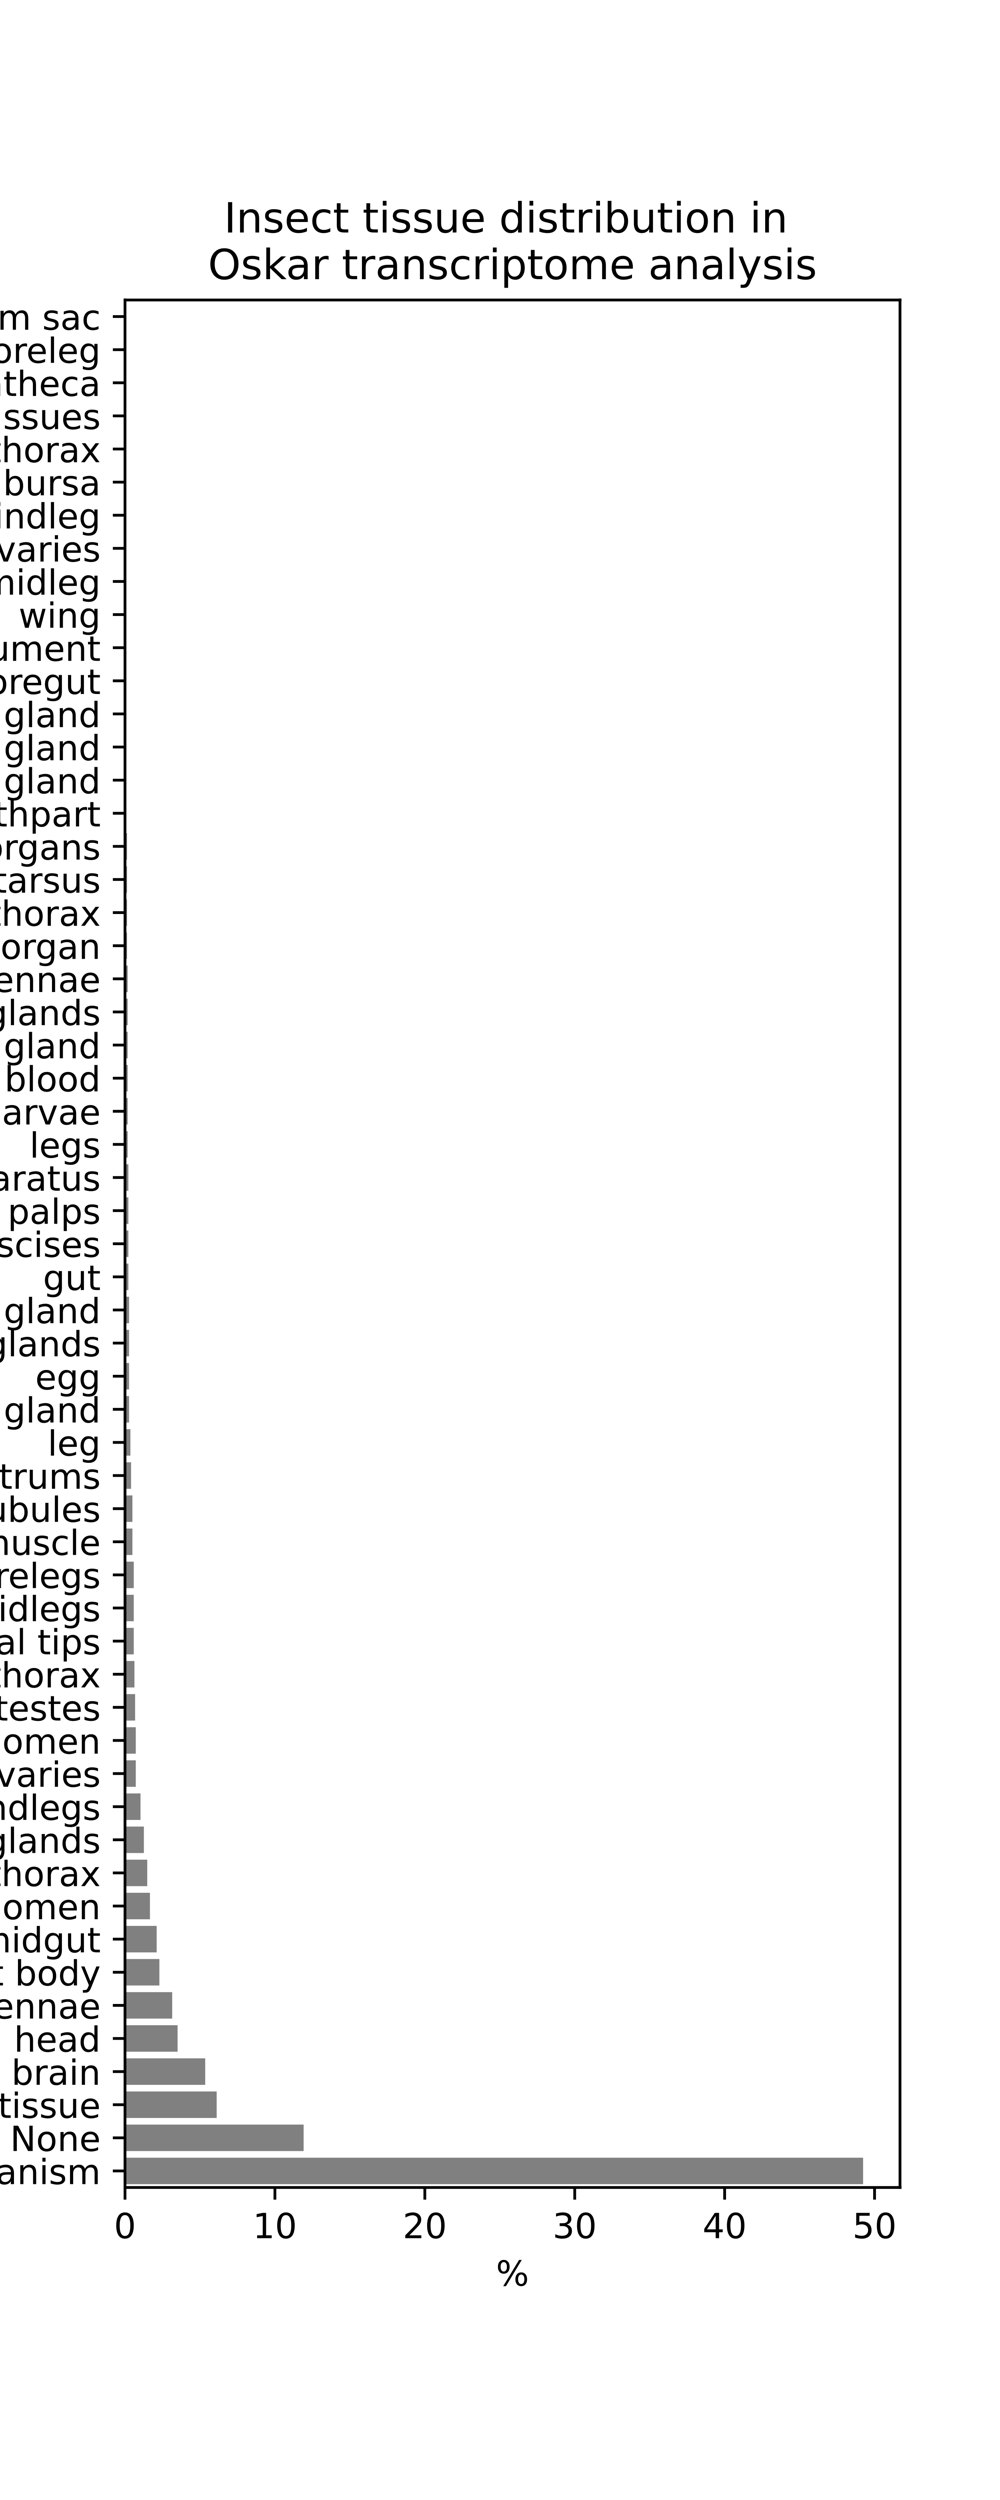 <?xml version="1.0" encoding="utf-8" standalone="no"?>
<!DOCTYPE svg PUBLIC "-//W3C//DTD SVG 1.1//EN"
  "http://www.w3.org/Graphics/SVG/1.1/DTD/svg11.dtd">
<!-- Created with matplotlib (https://matplotlib.org/) -->
<svg height="720pt" version="1.1" viewBox="0 0 288 720" width="288pt" xmlns="http://www.w3.org/2000/svg" xmlns:xlink="http://www.w3.org/1999/xlink">
 <defs>
  <style type="text/css">
*{stroke-linecap:butt;stroke-linejoin:round;}
  </style>
 </defs>
 <g id="figure_1">
  <g id="patch_1">
   <path d="M 0 720 
L 288 720 
L 288 0 
L 0 0 
z
" style="fill:#ffffff;"/>
  </g>
  <g id="axes_1">
   <g id="patch_2">
    <path d="M 36 630 
L 259.2 630 
L 259.2 86.4 
L 36 86.4 
z
" style="fill:#ffffff;"/>
   </g>
   <g id="patch_3">
    <path clip-path="url(#p9b0b0a35bc)" d="M 36 87.354 
L 36.194 87.354 
L 36.194 94.983 
L 36 94.983 
z
" style="fill:#808080;"/>
   </g>
   <g id="patch_4">
    <path clip-path="url(#p9b0b0a35bc)" d="M 36 96.891 
L 36.194 96.891 
L 36.194 104.52 
L 36 104.52 
z
" style="fill:#808080;"/>
   </g>
   <g id="patch_5">
    <path clip-path="url(#p9b0b0a35bc)" d="M 36 106.427 
L 36.194 106.427 
L 36.194 114.057 
L 36 114.057 
z
" style="fill:#808080;"/>
   </g>
   <g id="patch_6">
    <path clip-path="url(#p9b0b0a35bc)" d="M 36 115.964 
L 36.194 115.964 
L 36.194 123.594 
L 36 123.594 
z
" style="fill:#808080;"/>
   </g>
   <g id="patch_7">
    <path clip-path="url(#p9b0b0a35bc)" d="M 36 125.501 
L 36.194 125.501 
L 36.194 133.131 
L 36 133.131 
z
" style="fill:#808080;"/>
   </g>
   <g id="patch_8">
    <path clip-path="url(#p9b0b0a35bc)" d="M 36 135.038 
L 36.194 135.038 
L 36.194 142.667 
L 36 142.667 
z
" style="fill:#808080;"/>
   </g>
   <g id="patch_9">
    <path clip-path="url(#p9b0b0a35bc)" d="M 36 144.575 
L 36.194 144.575 
L 36.194 152.204 
L 36 152.204 
z
" style="fill:#808080;"/>
   </g>
   <g id="patch_10">
    <path clip-path="url(#p9b0b0a35bc)" d="M 36 154.112 
L 36.194 154.112 
L 36.194 161.741 
L 36 161.741 
z
" style="fill:#808080;"/>
   </g>
   <g id="patch_11">
    <path clip-path="url(#p9b0b0a35bc)" d="M 36 163.648 
L 36.194 163.648 
L 36.194 171.278 
L 36 171.278 
z
" style="fill:#808080;"/>
   </g>
   <g id="patch_12">
    <path clip-path="url(#p9b0b0a35bc)" d="M 36 173.185 
L 36.388 173.185 
L 36.388 180.815 
L 36 180.815 
z
" style="fill:#808080;"/>
   </g>
   <g id="patch_13">
    <path clip-path="url(#p9b0b0a35bc)" d="M 36 182.722 
L 36.388 182.722 
L 36.388 190.352 
L 36 190.352 
z
" style="fill:#808080;"/>
   </g>
   <g id="patch_14">
    <path clip-path="url(#p9b0b0a35bc)" d="M 36 192.259 
L 36.388 192.259 
L 36.388 199.888 
L 36 199.888 
z
" style="fill:#808080;"/>
   </g>
   <g id="patch_15">
    <path clip-path="url(#p9b0b0a35bc)" d="M 36 201.796 
L 36.388 201.796 
L 36.388 209.425 
L 36 209.425 
z
" style="fill:#808080;"/>
   </g>
   <g id="patch_16">
    <path clip-path="url(#p9b0b0a35bc)" d="M 36 211.333 
L 36.388 211.333 
L 36.388 218.962 
L 36 218.962 
z
" style="fill:#808080;"/>
   </g>
   <g id="patch_17">
    <path clip-path="url(#p9b0b0a35bc)" d="M 36 220.869 
L 36.388 220.869 
L 36.388 228.499 
L 36 228.499 
z
" style="fill:#808080;"/>
   </g>
   <g id="patch_18">
    <path clip-path="url(#p9b0b0a35bc)" d="M 36 230.406 
L 36.388 230.406 
L 36.388 238.036 
L 36 238.036 
z
" style="fill:#808080;"/>
   </g>
   <g id="patch_19">
    <path clip-path="url(#p9b0b0a35bc)" d="M 36 239.943 
L 36.582 239.943 
L 36.582 247.573 
L 36 247.573 
z
" style="fill:#808080;"/>
   </g>
   <g id="patch_20">
    <path clip-path="url(#p9b0b0a35bc)" d="M 36 249.48 
L 36.582 249.48 
L 36.582 257.109 
L 36 257.109 
z
" style="fill:#808080;"/>
   </g>
   <g id="patch_21">
    <path clip-path="url(#p9b0b0a35bc)" d="M 36 259.017 
L 36.582 259.017 
L 36.582 266.646 
L 36 266.646 
z
" style="fill:#808080;"/>
   </g>
   <g id="patch_22">
    <path clip-path="url(#p9b0b0a35bc)" d="M 36 268.554 
L 36.582 268.554 
L 36.582 276.183 
L 36 276.183 
z
" style="fill:#808080;"/>
   </g>
   <g id="patch_23">
    <path clip-path="url(#p9b0b0a35bc)" d="M 36 278.091 
L 36.777 278.091 
L 36.777 285.72 
L 36 285.72 
z
" style="fill:#808080;"/>
   </g>
   <g id="patch_24">
    <path clip-path="url(#p9b0b0a35bc)" d="M 36 287.627 
L 36.777 287.627 
L 36.777 295.257 
L 36 295.257 
z
" style="fill:#808080;"/>
   </g>
   <g id="patch_25">
    <path clip-path="url(#p9b0b0a35bc)" d="M 36 297.164 
L 36.777 297.164 
L 36.777 304.794 
L 36 304.794 
z
" style="fill:#808080;"/>
   </g>
   <g id="patch_26">
    <path clip-path="url(#p9b0b0a35bc)" d="M 36 306.701 
L 36.777 306.701 
L 36.777 314.331 
L 36 314.331 
z
" style="fill:#808080;"/>
   </g>
   <g id="patch_27">
    <path clip-path="url(#p9b0b0a35bc)" d="M 36 316.238 
L 36.777 316.238 
L 36.777 323.867 
L 36 323.867 
z
" style="fill:#808080;"/>
   </g>
   <g id="patch_28">
    <path clip-path="url(#p9b0b0a35bc)" d="M 36 325.775 
L 36.777 325.775 
L 36.777 333.404 
L 36 333.404 
z
" style="fill:#808080;"/>
   </g>
   <g id="patch_29">
    <path clip-path="url(#p9b0b0a35bc)" d="M 36 335.312 
L 36.971 335.312 
L 36.971 342.941 
L 36 342.941 
z
" style="fill:#808080;"/>
   </g>
   <g id="patch_30">
    <path clip-path="url(#p9b0b0a35bc)" d="M 36 344.848 
L 36.971 344.848 
L 36.971 352.478 
L 36 352.478 
z
" style="fill:#808080;"/>
   </g>
   <g id="patch_31">
    <path clip-path="url(#p9b0b0a35bc)" d="M 36 354.385 
L 36.971 354.385 
L 36.971 362.015 
L 36 362.015 
z
" style="fill:#808080;"/>
   </g>
   <g id="patch_32">
    <path clip-path="url(#p9b0b0a35bc)" d="M 36 363.922 
L 36.971 363.922 
L 36.971 371.552 
L 36 371.552 
z
" style="fill:#808080;"/>
   </g>
   <g id="patch_33">
    <path clip-path="url(#p9b0b0a35bc)" d="M 36 373.459 
L 37.165 373.459 
L 37.165 381.088 
L 36 381.088 
z
" style="fill:#808080;"/>
   </g>
   <g id="patch_34">
    <path clip-path="url(#p9b0b0a35bc)" d="M 36 382.996 
L 37.165 382.996 
L 37.165 390.625 
L 36 390.625 
z
" style="fill:#808080;"/>
   </g>
   <g id="patch_35">
    <path clip-path="url(#p9b0b0a35bc)" d="M 36 392.533 
L 37.165 392.533 
L 37.165 400.162 
L 36 400.162 
z
" style="fill:#808080;"/>
   </g>
   <g id="patch_36">
    <path clip-path="url(#p9b0b0a35bc)" d="M 36 402.069 
L 37.165 402.069 
L 37.165 409.699 
L 36 409.699 
z
" style="fill:#808080;"/>
   </g>
   <g id="patch_37">
    <path clip-path="url(#p9b0b0a35bc)" d="M 36 411.606 
L 37.553 411.606 
L 37.553 419.236 
L 36 419.236 
z
" style="fill:#808080;"/>
   </g>
   <g id="patch_38">
    <path clip-path="url(#p9b0b0a35bc)" d="M 36 421.143 
L 37.747 421.143 
L 37.747 428.773 
L 36 428.773 
z
" style="fill:#808080;"/>
   </g>
   <g id="patch_39">
    <path clip-path="url(#p9b0b0a35bc)" d="M 36 430.68 
L 38.135 430.68 
L 38.135 438.309 
L 36 438.309 
z
" style="fill:#808080;"/>
   </g>
   <g id="patch_40">
    <path clip-path="url(#p9b0b0a35bc)" d="M 36 440.217 
L 38.135 440.217 
L 38.135 447.846 
L 36 447.846 
z
" style="fill:#808080;"/>
   </g>
   <g id="patch_41">
    <path clip-path="url(#p9b0b0a35bc)" d="M 36 449.754 
L 38.524 449.754 
L 38.524 457.383 
L 36 457.383 
z
" style="fill:#808080;"/>
   </g>
   <g id="patch_42">
    <path clip-path="url(#p9b0b0a35bc)" d="M 36 459.291 
L 38.524 459.291 
L 38.524 466.92 
L 36 466.92 
z
" style="fill:#808080;"/>
   </g>
   <g id="patch_43">
    <path clip-path="url(#p9b0b0a35bc)" d="M 36 468.827 
L 38.524 468.827 
L 38.524 476.457 
L 36 476.457 
z
" style="fill:#808080;"/>
   </g>
   <g id="patch_44">
    <path clip-path="url(#p9b0b0a35bc)" d="M 36 478.364 
L 38.718 478.364 
L 38.718 485.994 
L 36 485.994 
z
" style="fill:#808080;"/>
   </g>
   <g id="patch_45">
    <path clip-path="url(#p9b0b0a35bc)" d="M 36 487.901 
L 38.912 487.901 
L 38.912 495.531 
L 36 495.531 
z
" style="fill:#808080;"/>
   </g>
   <g id="patch_46">
    <path clip-path="url(#p9b0b0a35bc)" d="M 36 497.438 
L 39.106 497.438 
L 39.106 505.067 
L 36 505.067 
z
" style="fill:#808080;"/>
   </g>
   <g id="patch_47">
    <path clip-path="url(#p9b0b0a35bc)" d="M 36 506.975 
L 39.106 506.975 
L 39.106 514.604 
L 36 514.604 
z
" style="fill:#808080;"/>
   </g>
   <g id="patch_48">
    <path clip-path="url(#p9b0b0a35bc)" d="M 36 516.512 
L 40.465 516.512 
L 40.465 524.141 
L 36 524.141 
z
" style="fill:#808080;"/>
   </g>
   <g id="patch_49">
    <path clip-path="url(#p9b0b0a35bc)" d="M 36 526.048 
L 41.436 526.048 
L 41.436 533.678 
L 36 533.678 
z
" style="fill:#808080;"/>
   </g>
   <g id="patch_50">
    <path clip-path="url(#p9b0b0a35bc)" d="M 36 535.585 
L 42.406 535.585 
L 42.406 543.215 
L 36 543.215 
z
" style="fill:#808080;"/>
   </g>
   <g id="patch_51">
    <path clip-path="url(#p9b0b0a35bc)" d="M 36 545.122 
L 43.183 545.122 
L 43.183 552.752 
L 36 552.752 
z
" style="fill:#808080;"/>
   </g>
   <g id="patch_52">
    <path clip-path="url(#p9b0b0a35bc)" d="M 36 554.659 
L 45.124 554.659 
L 45.124 562.288 
L 36 562.288 
z
" style="fill:#808080;"/>
   </g>
   <g id="patch_53">
    <path clip-path="url(#p9b0b0a35bc)" d="M 36 564.196 
L 45.901 564.196 
L 45.901 571.825 
L 36 571.825 
z
" style="fill:#808080;"/>
   </g>
   <g id="patch_54">
    <path clip-path="url(#p9b0b0a35bc)" d="M 36 573.733 
L 49.589 573.733 
L 49.589 581.362 
L 36 581.362 
z
" style="fill:#808080;"/>
   </g>
   <g id="patch_55">
    <path clip-path="url(#p9b0b0a35bc)" d="M 36 583.269 
L 51.142 583.269 
L 51.142 590.899 
L 36 590.899 
z
" style="fill:#808080;"/>
   </g>
   <g id="patch_56">
    <path clip-path="url(#p9b0b0a35bc)" d="M 36 592.806 
L 59.101 592.806 
L 59.101 600.436 
L 36 600.436 
z
" style="fill:#808080;"/>
   </g>
   <g id="patch_57">
    <path clip-path="url(#p9b0b0a35bc)" d="M 36 602.343 
L 62.402 602.343 
L 62.402 609.973 
L 36 609.973 
z
" style="fill:#808080;"/>
   </g>
   <g id="patch_58">
    <path clip-path="url(#p9b0b0a35bc)" d="M 36 611.88 
L 87.444 611.88 
L 87.444 619.509 
L 36 619.509 
z
" style="fill:#808080;"/>
   </g>
   <g id="patch_59">
    <path clip-path="url(#p9b0b0a35bc)" d="M 36 621.417 
L 248.571 621.417 
L 248.571 629.046 
L 36 629.046 
z
" style="fill:#808080;"/>
   </g>
   <g id="matplotlib.axis_1">
    <g id="xtick_1">
     <g id="line2d_1">
      <defs>
       <path d="M 0 0 
L 0 3.5 
" id="me5cc5e0680" style="stroke:#000000;stroke-width:0.8;"/>
      </defs>
      <g>
       <use style="stroke:#000000;stroke-width:0.8;" x="36" xlink:href="#me5cc5e0680" y="630"/>
      </g>
     </g>
     <g id="text_1">
      <!-- 0 -->
      <defs>
       <path d="M 31.781 66.406 
Q 24.172 66.406 20.328 58.906 
Q 16.5 51.422 16.5 36.375 
Q 16.5 21.391 20.328 13.891 
Q 24.172 6.391 31.781 6.391 
Q 39.453 6.391 43.281 13.891 
Q 47.125 21.391 47.125 36.375 
Q 47.125 51.422 43.281 58.906 
Q 39.453 66.406 31.781 66.406 
z
M 31.781 74.219 
Q 44.047 74.219 50.516 64.516 
Q 56.984 54.828 56.984 36.375 
Q 56.984 17.969 50.516 8.266 
Q 44.047 -1.422 31.781 -1.422 
Q 19.531 -1.422 13.062 8.266 
Q 6.594 17.969 6.594 36.375 
Q 6.594 54.828 13.062 64.516 
Q 19.531 74.219 31.781 74.219 
z
" id="DejaVuSans-48"/>
      </defs>
      <g transform="translate(32.819 644.598)scale(0.1 -0.1)">
       <use xlink:href="#DejaVuSans-48"/>
      </g>
     </g>
    </g>
    <g id="xtick_2">
     <g id="line2d_2">
      <g>
       <use style="stroke:#000000;stroke-width:0.8;" x="79.174" xlink:href="#me5cc5e0680" y="630"/>
      </g>
     </g>
     <g id="text_2">
      <!-- 10 -->
      <defs>
       <path d="M 12.406 8.297 
L 28.516 8.297 
L 28.516 63.922 
L 10.984 60.406 
L 10.984 69.391 
L 28.422 72.906 
L 38.281 72.906 
L 38.281 8.297 
L 54.391 8.297 
L 54.391 0 
L 12.406 0 
z
" id="DejaVuSans-49"/>
      </defs>
      <g transform="translate(72.812 644.598)scale(0.1 -0.1)">
       <use xlink:href="#DejaVuSans-49"/>
       <use x="63.623" xlink:href="#DejaVuSans-48"/>
      </g>
     </g>
    </g>
    <g id="xtick_3">
     <g id="line2d_3">
      <g>
       <use style="stroke:#000000;stroke-width:0.8;" x="122.349" xlink:href="#me5cc5e0680" y="630"/>
      </g>
     </g>
     <g id="text_3">
      <!-- 20 -->
      <defs>
       <path d="M 19.188 8.297 
L 53.609 8.297 
L 53.609 0 
L 7.328 0 
L 7.328 8.297 
Q 12.938 14.109 22.625 23.891 
Q 32.328 33.688 34.812 36.531 
Q 39.547 41.844 41.422 45.531 
Q 43.312 49.219 43.312 52.781 
Q 43.312 58.594 39.234 62.25 
Q 35.156 65.922 28.609 65.922 
Q 23.969 65.922 18.812 64.312 
Q 13.672 62.703 7.812 59.422 
L 7.812 69.391 
Q 13.766 71.781 18.938 73 
Q 24.125 74.219 28.422 74.219 
Q 39.75 74.219 46.484 68.547 
Q 53.219 62.891 53.219 53.422 
Q 53.219 48.922 51.531 44.891 
Q 49.859 40.875 45.406 35.406 
Q 44.188 33.984 37.641 27.219 
Q 31.109 20.453 19.188 8.297 
z
" id="DejaVuSans-50"/>
      </defs>
      <g transform="translate(115.986 644.598)scale(0.1 -0.1)">
       <use xlink:href="#DejaVuSans-50"/>
       <use x="63.623" xlink:href="#DejaVuSans-48"/>
      </g>
     </g>
    </g>
    <g id="xtick_4">
     <g id="line2d_4">
      <g>
       <use style="stroke:#000000;stroke-width:0.8;" x="165.523" xlink:href="#me5cc5e0680" y="630"/>
      </g>
     </g>
     <g id="text_4">
      <!-- 30 -->
      <defs>
       <path d="M 40.578 39.312 
Q 47.656 37.797 51.625 33 
Q 55.609 28.219 55.609 21.188 
Q 55.609 10.406 48.188 4.484 
Q 40.766 -1.422 27.094 -1.422 
Q 22.516 -1.422 17.656 -0.516 
Q 12.797 0.391 7.625 2.203 
L 7.625 11.719 
Q 11.719 9.328 16.594 8.109 
Q 21.484 6.891 26.812 6.891 
Q 36.078 6.891 40.938 10.547 
Q 45.797 14.203 45.797 21.188 
Q 45.797 27.641 41.281 31.266 
Q 36.766 34.906 28.719 34.906 
L 20.219 34.906 
L 20.219 43.016 
L 29.109 43.016 
Q 36.375 43.016 40.234 45.922 
Q 44.094 48.828 44.094 54.297 
Q 44.094 59.906 40.109 62.906 
Q 36.141 65.922 28.719 65.922 
Q 24.656 65.922 20.016 65.031 
Q 15.375 64.156 9.812 62.312 
L 9.812 71.094 
Q 15.438 72.656 20.344 73.438 
Q 25.25 74.219 29.594 74.219 
Q 40.828 74.219 47.359 69.109 
Q 53.906 64.016 53.906 55.328 
Q 53.906 49.266 50.438 45.094 
Q 46.969 40.922 40.578 39.312 
z
" id="DejaVuSans-51"/>
      </defs>
      <g transform="translate(159.16 644.598)scale(0.1 -0.1)">
       <use xlink:href="#DejaVuSans-51"/>
       <use x="63.623" xlink:href="#DejaVuSans-48"/>
      </g>
     </g>
    </g>
    <g id="xtick_5">
     <g id="line2d_5">
      <g>
       <use style="stroke:#000000;stroke-width:0.8;" x="208.697" xlink:href="#me5cc5e0680" y="630"/>
      </g>
     </g>
     <g id="text_5">
      <!-- 40 -->
      <defs>
       <path d="M 37.797 64.312 
L 12.891 25.391 
L 37.797 25.391 
z
M 35.203 72.906 
L 47.609 72.906 
L 47.609 25.391 
L 58.016 25.391 
L 58.016 17.188 
L 47.609 17.188 
L 47.609 0 
L 37.797 0 
L 37.797 17.188 
L 4.891 17.188 
L 4.891 26.703 
z
" id="DejaVuSans-52"/>
      </defs>
      <g transform="translate(202.335 644.598)scale(0.1 -0.1)">
       <use xlink:href="#DejaVuSans-52"/>
       <use x="63.623" xlink:href="#DejaVuSans-48"/>
      </g>
     </g>
    </g>
    <g id="xtick_6">
     <g id="line2d_6">
      <g>
       <use style="stroke:#000000;stroke-width:0.8;" x="251.872" xlink:href="#me5cc5e0680" y="630"/>
      </g>
     </g>
     <g id="text_6">
      <!-- 50 -->
      <defs>
       <path d="M 10.797 72.906 
L 49.516 72.906 
L 49.516 64.594 
L 19.828 64.594 
L 19.828 46.734 
Q 21.969 47.469 24.109 47.828 
Q 26.266 48.188 28.422 48.188 
Q 40.625 48.188 47.75 41.5 
Q 54.891 34.812 54.891 23.391 
Q 54.891 11.625 47.562 5.094 
Q 40.234 -1.422 26.906 -1.422 
Q 22.312 -1.422 17.547 -0.641 
Q 12.797 0.141 7.719 1.703 
L 7.719 11.625 
Q 12.109 9.234 16.797 8.062 
Q 21.484 6.891 26.703 6.891 
Q 35.156 6.891 40.078 11.328 
Q 45.016 15.766 45.016 23.391 
Q 45.016 31 40.078 35.438 
Q 35.156 39.891 26.703 39.891 
Q 22.75 39.891 18.812 39.016 
Q 14.891 38.141 10.797 36.281 
z
" id="DejaVuSans-53"/>
      </defs>
      <g transform="translate(245.509 644.598)scale(0.1 -0.1)">
       <use xlink:href="#DejaVuSans-53"/>
       <use x="63.623" xlink:href="#DejaVuSans-48"/>
      </g>
     </g>
    </g>
    <g id="text_7">
     <!-- % -->
     <defs>
      <path d="M 72.703 32.078 
Q 68.453 32.078 66.031 28.469 
Q 63.625 24.859 63.625 18.406 
Q 63.625 12.062 66.031 8.422 
Q 68.453 4.781 72.703 4.781 
Q 76.859 4.781 79.266 8.422 
Q 81.688 12.062 81.688 18.406 
Q 81.688 24.812 79.266 28.438 
Q 76.859 32.078 72.703 32.078 
z
M 72.703 38.281 
Q 80.422 38.281 84.953 32.906 
Q 89.5 27.547 89.5 18.406 
Q 89.5 9.281 84.938 3.922 
Q 80.375 -1.422 72.703 -1.422 
Q 64.891 -1.422 60.344 3.922 
Q 55.812 9.281 55.812 18.406 
Q 55.812 27.594 60.375 32.938 
Q 64.938 38.281 72.703 38.281 
z
M 22.312 68.016 
Q 18.109 68.016 15.688 64.375 
Q 13.281 60.75 13.281 54.391 
Q 13.281 47.953 15.672 44.328 
Q 18.062 40.719 22.312 40.719 
Q 26.562 40.719 28.969 44.328 
Q 31.391 47.953 31.391 54.391 
Q 31.391 60.688 28.953 64.344 
Q 26.516 68.016 22.312 68.016 
z
M 66.406 74.219 
L 74.219 74.219 
L 28.609 -1.422 
L 20.797 -1.422 
z
M 22.312 74.219 
Q 30.031 74.219 34.609 68.875 
Q 39.203 63.531 39.203 54.391 
Q 39.203 45.172 34.641 39.844 
Q 30.078 34.516 22.312 34.516 
Q 14.547 34.516 10.031 39.859 
Q 5.516 45.219 5.516 54.391 
Q 5.516 63.484 10.047 68.844 
Q 14.594 74.219 22.312 74.219 
z
" id="DejaVuSans-37"/>
     </defs>
     <g transform="translate(142.849 658.277)scale(0.1 -0.1)">
      <use xlink:href="#DejaVuSans-37"/>
     </g>
    </g>
   </g>
   <g id="matplotlib.axis_2">
    <g id="ytick_1">
     <g id="line2d_7">
      <defs>
       <path d="M 0 0 
L -3.5 0 
" id="m9267aaf5d1" style="stroke:#000000;stroke-width:0.8;"/>
      </defs>
      <g>
       <use style="stroke:#000000;stroke-width:0.8;" x="36" xlink:href="#m9267aaf5d1" y="91.168"/>
      </g>
     </g>
     <g id="text_8">
      <!-- venom gland &amp; venom sac -->
      <defs>
       <path d="M 2.984 54.688 
L 12.5 54.688 
L 29.594 8.797 
L 46.688 54.688 
L 56.203 54.688 
L 35.688 0 
L 23.484 0 
z
" id="DejaVuSans-118"/>
       <path d="M 56.203 29.594 
L 56.203 25.203 
L 14.891 25.203 
Q 15.484 15.922 20.484 11.062 
Q 25.484 6.203 34.422 6.203 
Q 39.594 6.203 44.453 7.469 
Q 49.312 8.734 54.109 11.281 
L 54.109 2.781 
Q 49.266 0.734 44.188 -0.344 
Q 39.109 -1.422 33.891 -1.422 
Q 20.797 -1.422 13.156 6.188 
Q 5.516 13.812 5.516 26.812 
Q 5.516 40.234 12.766 48.109 
Q 20.016 56 32.328 56 
Q 43.359 56 49.781 48.891 
Q 56.203 41.797 56.203 29.594 
z
M 47.219 32.234 
Q 47.125 39.594 43.094 43.984 
Q 39.062 48.391 32.422 48.391 
Q 24.906 48.391 20.391 44.141 
Q 15.875 39.891 15.188 32.172 
z
" id="DejaVuSans-101"/>
       <path d="M 54.891 33.016 
L 54.891 0 
L 45.906 0 
L 45.906 32.719 
Q 45.906 40.484 42.875 44.328 
Q 39.844 48.188 33.797 48.188 
Q 26.516 48.188 22.312 43.547 
Q 18.109 38.922 18.109 30.906 
L 18.109 0 
L 9.078 0 
L 9.078 54.688 
L 18.109 54.688 
L 18.109 46.188 
Q 21.344 51.125 25.703 53.562 
Q 30.078 56 35.797 56 
Q 45.219 56 50.047 50.172 
Q 54.891 44.344 54.891 33.016 
z
" id="DejaVuSans-110"/>
       <path d="M 30.609 48.391 
Q 23.391 48.391 19.188 42.75 
Q 14.984 37.109 14.984 27.297 
Q 14.984 17.484 19.156 11.844 
Q 23.344 6.203 30.609 6.203 
Q 37.797 6.203 41.984 11.859 
Q 46.188 17.531 46.188 27.297 
Q 46.188 37.016 41.984 42.703 
Q 37.797 48.391 30.609 48.391 
z
M 30.609 56 
Q 42.328 56 49.016 48.375 
Q 55.719 40.766 55.719 27.297 
Q 55.719 13.875 49.016 6.219 
Q 42.328 -1.422 30.609 -1.422 
Q 18.844 -1.422 12.172 6.219 
Q 5.516 13.875 5.516 27.297 
Q 5.516 40.766 12.172 48.375 
Q 18.844 56 30.609 56 
z
" id="DejaVuSans-111"/>
       <path d="M 52 44.188 
Q 55.375 50.25 60.062 53.125 
Q 64.75 56 71.094 56 
Q 79.641 56 84.281 50.016 
Q 88.922 44.047 88.922 33.016 
L 88.922 0 
L 79.891 0 
L 79.891 32.719 
Q 79.891 40.578 77.094 44.375 
Q 74.312 48.188 68.609 48.188 
Q 61.625 48.188 57.562 43.547 
Q 53.516 38.922 53.516 30.906 
L 53.516 0 
L 44.484 0 
L 44.484 32.719 
Q 44.484 40.625 41.703 44.406 
Q 38.922 48.188 33.109 48.188 
Q 26.219 48.188 22.156 43.531 
Q 18.109 38.875 18.109 30.906 
L 18.109 0 
L 9.078 0 
L 9.078 54.688 
L 18.109 54.688 
L 18.109 46.188 
Q 21.188 51.219 25.484 53.609 
Q 29.781 56 35.688 56 
Q 41.656 56 45.828 52.969 
Q 50 49.953 52 44.188 
z
" id="DejaVuSans-109"/>
       <path id="DejaVuSans-32"/>
       <path d="M 45.406 27.984 
Q 45.406 37.75 41.375 43.109 
Q 37.359 48.484 30.078 48.484 
Q 22.859 48.484 18.828 43.109 
Q 14.797 37.75 14.797 27.984 
Q 14.797 18.266 18.828 12.891 
Q 22.859 7.516 30.078 7.516 
Q 37.359 7.516 41.375 12.891 
Q 45.406 18.266 45.406 27.984 
z
M 54.391 6.781 
Q 54.391 -7.172 48.188 -13.984 
Q 42 -20.797 29.203 -20.797 
Q 24.469 -20.797 20.266 -20.094 
Q 16.062 -19.391 12.109 -17.922 
L 12.109 -9.188 
Q 16.062 -11.328 19.922 -12.344 
Q 23.781 -13.375 27.781 -13.375 
Q 36.625 -13.375 41.016 -8.766 
Q 45.406 -4.156 45.406 5.172 
L 45.406 9.625 
Q 42.625 4.781 38.281 2.391 
Q 33.938 0 27.875 0 
Q 17.828 0 11.672 7.656 
Q 5.516 15.328 5.516 27.984 
Q 5.516 40.672 11.672 48.328 
Q 17.828 56 27.875 56 
Q 33.938 56 38.281 53.609 
Q 42.625 51.219 45.406 46.391 
L 45.406 54.688 
L 54.391 54.688 
z
" id="DejaVuSans-103"/>
       <path d="M 9.422 75.984 
L 18.406 75.984 
L 18.406 0 
L 9.422 0 
z
" id="DejaVuSans-108"/>
       <path d="M 34.281 27.484 
Q 23.391 27.484 19.188 25 
Q 14.984 22.516 14.984 16.5 
Q 14.984 11.719 18.141 8.906 
Q 21.297 6.109 26.703 6.109 
Q 34.188 6.109 38.703 11.406 
Q 43.219 16.703 43.219 25.484 
L 43.219 27.484 
z
M 52.203 31.203 
L 52.203 0 
L 43.219 0 
L 43.219 8.297 
Q 40.141 3.328 35.547 0.953 
Q 30.953 -1.422 24.312 -1.422 
Q 15.922 -1.422 10.953 3.297 
Q 6 8.016 6 15.922 
Q 6 25.141 12.172 29.828 
Q 18.359 34.516 30.609 34.516 
L 43.219 34.516 
L 43.219 35.406 
Q 43.219 41.609 39.141 45 
Q 35.062 48.391 27.688 48.391 
Q 23 48.391 18.547 47.266 
Q 14.109 46.141 10.016 43.891 
L 10.016 52.203 
Q 14.938 54.109 19.578 55.047 
Q 24.219 56 28.609 56 
Q 40.484 56 46.344 49.844 
Q 52.203 43.703 52.203 31.203 
z
" id="DejaVuSans-97"/>
       <path d="M 45.406 46.391 
L 45.406 75.984 
L 54.391 75.984 
L 54.391 0 
L 45.406 0 
L 45.406 8.203 
Q 42.578 3.328 38.25 0.953 
Q 33.938 -1.422 27.875 -1.422 
Q 17.969 -1.422 11.734 6.484 
Q 5.516 14.406 5.516 27.297 
Q 5.516 40.188 11.734 48.094 
Q 17.969 56 27.875 56 
Q 33.938 56 38.25 53.625 
Q 42.578 51.266 45.406 46.391 
z
M 14.797 27.297 
Q 14.797 17.391 18.875 11.75 
Q 22.953 6.109 30.078 6.109 
Q 37.203 6.109 41.297 11.75 
Q 45.406 17.391 45.406 27.297 
Q 45.406 37.203 41.297 42.844 
Q 37.203 48.484 30.078 48.484 
Q 22.953 48.484 18.875 42.844 
Q 14.797 37.203 14.797 27.297 
z
" id="DejaVuSans-100"/>
       <path d="M 24.312 39.203 
Q 19.875 35.25 17.797 31.312 
Q 15.719 27.391 15.719 23.094 
Q 15.719 15.969 20.891 11.234 
Q 26.078 6.5 33.891 6.5 
Q 38.531 6.5 42.578 8.031 
Q 46.625 9.578 50.203 12.703 
z
M 31.203 44.672 
L 56 19.281 
Q 58.891 23.641 60.5 28.594 
Q 62.109 33.547 62.406 39.109 
L 71.484 39.109 
Q 70.906 32.672 68.359 26.359 
Q 65.828 20.062 61.281 13.922 
L 74.906 0 
L 62.594 0 
L 55.609 7.172 
Q 50.531 2.828 44.969 0.703 
Q 39.406 -1.422 33.016 -1.422 
Q 21.234 -1.422 13.766 5.297 
Q 6.297 12.016 6.297 22.516 
Q 6.297 28.766 9.562 34.25 
Q 12.844 39.75 19.391 44.578 
Q 17.047 47.656 15.812 50.703 
Q 14.594 53.766 14.594 56.688 
Q 14.594 64.594 20.016 69.406 
Q 25.438 74.219 34.422 74.219 
Q 38.484 74.219 42.5 73.344 
Q 46.531 72.469 50.688 70.703 
L 50.688 61.812 
Q 46.438 64.109 42.578 65.297 
Q 38.719 66.5 35.406 66.5 
Q 30.281 66.5 27.078 63.781 
Q 23.875 61.078 23.875 56.781 
Q 23.875 54.297 25.312 51.781 
Q 26.766 49.266 31.203 44.672 
z
" id="DejaVuSans-38"/>
       <path d="M 44.281 53.078 
L 44.281 44.578 
Q 40.484 46.531 36.375 47.5 
Q 32.281 48.484 27.875 48.484 
Q 21.188 48.484 17.844 46.438 
Q 14.5 44.391 14.5 40.281 
Q 14.5 37.156 16.891 35.375 
Q 19.281 33.594 26.516 31.984 
L 29.594 31.297 
Q 39.156 29.25 43.188 25.516 
Q 47.219 21.781 47.219 15.094 
Q 47.219 7.469 41.188 3.016 
Q 35.156 -1.422 24.609 -1.422 
Q 20.219 -1.422 15.453 -0.562 
Q 10.688 0.297 5.422 2 
L 5.422 11.281 
Q 10.406 8.688 15.234 7.391 
Q 20.062 6.109 24.812 6.109 
Q 31.156 6.109 34.562 8.281 
Q 37.984 10.453 37.984 14.406 
Q 37.984 18.062 35.516 20.016 
Q 33.062 21.969 24.703 23.781 
L 21.578 24.516 
Q 13.234 26.266 9.516 29.906 
Q 5.812 33.547 5.812 39.891 
Q 5.812 47.609 11.281 51.797 
Q 16.75 56 26.812 56 
Q 31.781 56 36.172 55.266 
Q 40.578 54.547 44.281 53.078 
z
" id="DejaVuSans-115"/>
       <path d="M 48.781 52.594 
L 48.781 44.188 
Q 44.969 46.297 41.141 47.344 
Q 37.312 48.391 33.406 48.391 
Q 24.656 48.391 19.812 42.844 
Q 14.984 37.312 14.984 27.297 
Q 14.984 17.281 19.812 11.734 
Q 24.656 6.203 33.406 6.203 
Q 37.312 6.203 41.141 7.25 
Q 44.969 8.297 48.781 10.406 
L 48.781 2.094 
Q 45.016 0.344 40.984 -0.531 
Q 36.969 -1.422 32.422 -1.422 
Q 20.062 -1.422 12.781 6.344 
Q 5.516 14.109 5.516 27.297 
Q 5.516 40.672 12.859 48.328 
Q 20.219 56 33.016 56 
Q 37.156 56 41.109 55.141 
Q 45.062 54.297 48.781 52.594 
z
" id="DejaVuSans-99"/>
      </defs>
      <g transform="translate(-104.825 94.968)scale(0.1 -0.1)">
       <use xlink:href="#DejaVuSans-118"/>
       <use x="59.18" xlink:href="#DejaVuSans-101"/>
       <use x="120.703" xlink:href="#DejaVuSans-110"/>
       <use x="184.082" xlink:href="#DejaVuSans-111"/>
       <use x="245.264" xlink:href="#DejaVuSans-109"/>
       <use x="342.676" xlink:href="#DejaVuSans-32"/>
       <use x="374.463" xlink:href="#DejaVuSans-103"/>
       <use x="437.939" xlink:href="#DejaVuSans-108"/>
       <use x="465.723" xlink:href="#DejaVuSans-97"/>
       <use x="527.002" xlink:href="#DejaVuSans-110"/>
       <use x="590.381" xlink:href="#DejaVuSans-100"/>
       <use x="653.857" xlink:href="#DejaVuSans-32"/>
       <use x="685.645" xlink:href="#DejaVuSans-38"/>
       <use x="763.623" xlink:href="#DejaVuSans-32"/>
       <use x="795.41" xlink:href="#DejaVuSans-118"/>
       <use x="854.59" xlink:href="#DejaVuSans-101"/>
       <use x="916.113" xlink:href="#DejaVuSans-110"/>
       <use x="979.492" xlink:href="#DejaVuSans-111"/>
       <use x="1040.674" xlink:href="#DejaVuSans-109"/>
       <use x="1138.086" xlink:href="#DejaVuSans-32"/>
       <use x="1169.873" xlink:href="#DejaVuSans-115"/>
       <use x="1221.973" xlink:href="#DejaVuSans-97"/>
       <use x="1283.252" xlink:href="#DejaVuSans-99"/>
      </g>
     </g>
    </g>
    <g id="ytick_2">
     <g id="line2d_8">
      <g>
       <use style="stroke:#000000;stroke-width:0.8;" x="36" xlink:href="#m9267aaf5d1" y="100.705"/>
      </g>
     </g>
     <g id="text_9">
      <!-- foreleg -->
      <defs>
       <path d="M 37.109 75.984 
L 37.109 68.5 
L 28.516 68.5 
Q 23.688 68.5 21.797 66.547 
Q 19.922 64.594 19.922 59.516 
L 19.922 54.688 
L 34.719 54.688 
L 34.719 47.703 
L 19.922 47.703 
L 19.922 0 
L 10.891 0 
L 10.891 47.703 
L 2.297 47.703 
L 2.297 54.688 
L 10.891 54.688 
L 10.891 58.5 
Q 10.891 67.625 15.141 71.797 
Q 19.391 75.984 28.609 75.984 
z
" id="DejaVuSans-102"/>
       <path d="M 41.109 46.297 
Q 39.594 47.172 37.812 47.578 
Q 36.031 48 33.891 48 
Q 26.266 48 22.188 43.047 
Q 18.109 38.094 18.109 28.812 
L 18.109 0 
L 9.078 0 
L 9.078 54.688 
L 18.109 54.688 
L 18.109 46.188 
Q 20.953 51.172 25.484 53.578 
Q 30.031 56 36.531 56 
Q 37.453 56 38.578 55.875 
Q 39.703 55.766 41.062 55.516 
z
" id="DejaVuSans-114"/>
      </defs>
      <g transform="translate(-5.958 104.504)scale(0.1 -0.1)">
       <use xlink:href="#DejaVuSans-102"/>
       <use x="35.205" xlink:href="#DejaVuSans-111"/>
       <use x="96.387" xlink:href="#DejaVuSans-114"/>
       <use x="135.25" xlink:href="#DejaVuSans-101"/>
       <use x="196.773" xlink:href="#DejaVuSans-108"/>
       <use x="224.557" xlink:href="#DejaVuSans-101"/>
       <use x="286.08" xlink:href="#DejaVuSans-103"/>
      </g>
     </g>
    </g>
    <g id="ytick_3">
     <g id="line2d_9">
      <g>
       <use style="stroke:#000000;stroke-width:0.8;" x="36" xlink:href="#m9267aaf5d1" y="110.242"/>
      </g>
     </g>
     <g id="text_10">
      <!-- spermatheca -->
      <defs>
       <path d="M 18.109 8.203 
L 18.109 -20.797 
L 9.078 -20.797 
L 9.078 54.688 
L 18.109 54.688 
L 18.109 46.391 
Q 20.953 51.266 25.266 53.625 
Q 29.594 56 35.594 56 
Q 45.562 56 51.781 48.094 
Q 58.016 40.188 58.016 27.297 
Q 58.016 14.406 51.781 6.484 
Q 45.562 -1.422 35.594 -1.422 
Q 29.594 -1.422 25.266 0.953 
Q 20.953 3.328 18.109 8.203 
z
M 48.688 27.297 
Q 48.688 37.203 44.609 42.844 
Q 40.531 48.484 33.406 48.484 
Q 26.266 48.484 22.188 42.844 
Q 18.109 37.203 18.109 27.297 
Q 18.109 17.391 22.188 11.75 
Q 26.266 6.109 33.406 6.109 
Q 40.531 6.109 44.609 11.75 
Q 48.688 17.391 48.688 27.297 
z
" id="DejaVuSans-112"/>
       <path d="M 18.312 70.219 
L 18.312 54.688 
L 36.812 54.688 
L 36.812 47.703 
L 18.312 47.703 
L 18.312 18.016 
Q 18.312 11.328 20.141 9.422 
Q 21.969 7.516 27.594 7.516 
L 36.812 7.516 
L 36.812 0 
L 27.594 0 
Q 17.188 0 13.234 3.875 
Q 9.281 7.766 9.281 18.016 
L 9.281 47.703 
L 2.688 47.703 
L 2.688 54.688 
L 9.281 54.688 
L 9.281 70.219 
z
" id="DejaVuSans-116"/>
       <path d="M 54.891 33.016 
L 54.891 0 
L 45.906 0 
L 45.906 32.719 
Q 45.906 40.484 42.875 44.328 
Q 39.844 48.188 33.797 48.188 
Q 26.516 48.188 22.312 43.547 
Q 18.109 38.922 18.109 30.906 
L 18.109 0 
L 9.078 0 
L 9.078 75.984 
L 18.109 75.984 
L 18.109 46.188 
Q 21.344 51.125 25.703 53.562 
Q 30.078 56 35.797 56 
Q 45.219 56 50.047 50.172 
Q 54.891 44.344 54.891 33.016 
z
" id="DejaVuSans-104"/>
      </defs>
      <g transform="translate(-36.553 114.041)scale(0.1 -0.1)">
       <use xlink:href="#DejaVuSans-115"/>
       <use x="52.1" xlink:href="#DejaVuSans-112"/>
       <use x="115.576" xlink:href="#DejaVuSans-101"/>
       <use x="177.1" xlink:href="#DejaVuSans-114"/>
       <use x="216.463" xlink:href="#DejaVuSans-109"/>
       <use x="313.875" xlink:href="#DejaVuSans-97"/>
       <use x="375.154" xlink:href="#DejaVuSans-116"/>
       <use x="414.363" xlink:href="#DejaVuSans-104"/>
       <use x="477.742" xlink:href="#DejaVuSans-101"/>
       <use x="539.266" xlink:href="#DejaVuSans-99"/>
       <use x="594.246" xlink:href="#DejaVuSans-97"/>
      </g>
     </g>
    </g>
    <g id="ytick_4">
     <g id="line2d_10">
      <g>
       <use style="stroke:#000000;stroke-width:0.8;" x="36" xlink:href="#m9267aaf5d1" y="119.779"/>
      </g>
     </g>
     <g id="text_11">
      <!-- fat body &amp; reproductive tissues -->
      <defs>
       <path d="M 48.688 27.297 
Q 48.688 37.203 44.609 42.844 
Q 40.531 48.484 33.406 48.484 
Q 26.266 48.484 22.188 42.844 
Q 18.109 37.203 18.109 27.297 
Q 18.109 17.391 22.188 11.75 
Q 26.266 6.109 33.406 6.109 
Q 40.531 6.109 44.609 11.75 
Q 48.688 17.391 48.688 27.297 
z
M 18.109 46.391 
Q 20.953 51.266 25.266 53.625 
Q 29.594 56 35.594 56 
Q 45.562 56 51.781 48.094 
Q 58.016 40.188 58.016 27.297 
Q 58.016 14.406 51.781 6.484 
Q 45.562 -1.422 35.594 -1.422 
Q 29.594 -1.422 25.266 0.953 
Q 20.953 3.328 18.109 8.203 
L 18.109 0 
L 9.078 0 
L 9.078 75.984 
L 18.109 75.984 
z
" id="DejaVuSans-98"/>
       <path d="M 32.172 -5.078 
Q 28.375 -14.844 24.75 -17.812 
Q 21.141 -20.797 15.094 -20.797 
L 7.906 -20.797 
L 7.906 -13.281 
L 13.188 -13.281 
Q 16.891 -13.281 18.938 -11.516 
Q 21 -9.766 23.484 -3.219 
L 25.094 0.875 
L 2.984 54.688 
L 12.5 54.688 
L 29.594 11.922 
L 46.688 54.688 
L 56.203 54.688 
z
" id="DejaVuSans-121"/>
       <path d="M 8.5 21.578 
L 8.5 54.688 
L 17.484 54.688 
L 17.484 21.922 
Q 17.484 14.156 20.5 10.266 
Q 23.531 6.391 29.594 6.391 
Q 36.859 6.391 41.078 11.031 
Q 45.312 15.672 45.312 23.688 
L 45.312 54.688 
L 54.297 54.688 
L 54.297 0 
L 45.312 0 
L 45.312 8.406 
Q 42.047 3.422 37.719 1 
Q 33.406 -1.422 27.688 -1.422 
Q 18.266 -1.422 13.375 4.438 
Q 8.5 10.297 8.5 21.578 
z
M 31.109 56 
z
" id="DejaVuSans-117"/>
       <path d="M 9.422 54.688 
L 18.406 54.688 
L 18.406 0 
L 9.422 0 
z
M 9.422 75.984 
L 18.406 75.984 
L 18.406 64.594 
L 9.422 64.594 
z
" id="DejaVuSans-105"/>
      </defs>
      <g transform="translate(-127.978 123.578)scale(0.1 -0.1)">
       <use xlink:href="#DejaVuSans-102"/>
       <use x="35.205" xlink:href="#DejaVuSans-97"/>
       <use x="96.484" xlink:href="#DejaVuSans-116"/>
       <use x="135.693" xlink:href="#DejaVuSans-32"/>
       <use x="167.48" xlink:href="#DejaVuSans-98"/>
       <use x="230.957" xlink:href="#DejaVuSans-111"/>
       <use x="292.139" xlink:href="#DejaVuSans-100"/>
       <use x="355.615" xlink:href="#DejaVuSans-121"/>
       <use x="414.795" xlink:href="#DejaVuSans-32"/>
       <use x="446.582" xlink:href="#DejaVuSans-38"/>
       <use x="524.561" xlink:href="#DejaVuSans-32"/>
       <use x="556.348" xlink:href="#DejaVuSans-114"/>
       <use x="595.211" xlink:href="#DejaVuSans-101"/>
       <use x="656.734" xlink:href="#DejaVuSans-112"/>
       <use x="720.211" xlink:href="#DejaVuSans-114"/>
       <use x="759.074" xlink:href="#DejaVuSans-111"/>
       <use x="820.256" xlink:href="#DejaVuSans-100"/>
       <use x="883.732" xlink:href="#DejaVuSans-117"/>
       <use x="947.111" xlink:href="#DejaVuSans-99"/>
       <use x="1002.092" xlink:href="#DejaVuSans-116"/>
       <use x="1041.301" xlink:href="#DejaVuSans-105"/>
       <use x="1069.084" xlink:href="#DejaVuSans-118"/>
       <use x="1128.264" xlink:href="#DejaVuSans-101"/>
       <use x="1189.787" xlink:href="#DejaVuSans-32"/>
       <use x="1221.574" xlink:href="#DejaVuSans-116"/>
       <use x="1260.783" xlink:href="#DejaVuSans-105"/>
       <use x="1288.566" xlink:href="#DejaVuSans-115"/>
       <use x="1340.666" xlink:href="#DejaVuSans-115"/>
       <use x="1392.766" xlink:href="#DejaVuSans-117"/>
       <use x="1456.145" xlink:href="#DejaVuSans-101"/>
       <use x="1517.668" xlink:href="#DejaVuSans-115"/>
      </g>
     </g>
    </g>
    <g id="ytick_5">
     <g id="line2d_11">
      <g>
       <use style="stroke:#000000;stroke-width:0.8;" x="36" xlink:href="#m9267aaf5d1" y="129.316"/>
      </g>
     </g>
     <g id="text_12">
      <!-- prothorax -->
      <defs>
       <path d="M 54.891 54.688 
L 35.109 28.078 
L 55.906 0 
L 45.312 0 
L 29.391 21.484 
L 13.484 0 
L 2.875 0 
L 24.125 28.609 
L 4.688 54.688 
L 15.281 54.688 
L 29.781 35.203 
L 44.281 54.688 
z
" id="DejaVuSans-120"/>
      </defs>
      <g transform="translate(-19.887 133.115)scale(0.1 -0.1)">
       <use xlink:href="#DejaVuSans-112"/>
       <use x="63.477" xlink:href="#DejaVuSans-114"/>
       <use x="102.34" xlink:href="#DejaVuSans-111"/>
       <use x="163.521" xlink:href="#DejaVuSans-116"/>
       <use x="202.73" xlink:href="#DejaVuSans-104"/>
       <use x="266.109" xlink:href="#DejaVuSans-111"/>
       <use x="327.291" xlink:href="#DejaVuSans-114"/>
       <use x="368.404" xlink:href="#DejaVuSans-97"/>
       <use x="429.684" xlink:href="#DejaVuSans-120"/>
      </g>
     </g>
    </g>
    <g id="ytick_6">
     <g id="line2d_12">
      <g>
       <use style="stroke:#000000;stroke-width:0.8;" x="36" xlink:href="#m9267aaf5d1" y="138.853"/>
      </g>
     </g>
     <g id="text_13">
      <!-- bursa -->
      <g transform="translate(0.866 142.652)scale(0.1 -0.1)">
       <use xlink:href="#DejaVuSans-98"/>
       <use x="63.477" xlink:href="#DejaVuSans-117"/>
       <use x="126.855" xlink:href="#DejaVuSans-114"/>
       <use x="167.969" xlink:href="#DejaVuSans-115"/>
       <use x="220.068" xlink:href="#DejaVuSans-97"/>
      </g>
     </g>
    </g>
    <g id="ytick_7">
     <g id="line2d_13">
      <g>
       <use style="stroke:#000000;stroke-width:0.8;" x="36" xlink:href="#m9267aaf5d1" y="148.389"/>
      </g>
     </g>
     <g id="text_14">
      <!-- hindleg -->
      <g transform="translate(-8.081 152.189)scale(0.1 -0.1)">
       <use xlink:href="#DejaVuSans-104"/>
       <use x="63.379" xlink:href="#DejaVuSans-105"/>
       <use x="91.162" xlink:href="#DejaVuSans-110"/>
       <use x="154.541" xlink:href="#DejaVuSans-100"/>
       <use x="218.018" xlink:href="#DejaVuSans-108"/>
       <use x="245.801" xlink:href="#DejaVuSans-101"/>
       <use x="307.324" xlink:href="#DejaVuSans-103"/>
      </g>
     </g>
    </g>
    <g id="ytick_8">
     <g id="line2d_14">
      <g>
       <use style="stroke:#000000;stroke-width:0.8;" x="36" xlink:href="#m9267aaf5d1" y="157.926"/>
      </g>
     </g>
     <g id="text_15">
      <!-- fat body &amp; ovaries -->
      <g transform="translate(-63.053 161.726)scale(0.1 -0.1)">
       <use xlink:href="#DejaVuSans-102"/>
       <use x="35.205" xlink:href="#DejaVuSans-97"/>
       <use x="96.484" xlink:href="#DejaVuSans-116"/>
       <use x="135.693" xlink:href="#DejaVuSans-32"/>
       <use x="167.48" xlink:href="#DejaVuSans-98"/>
       <use x="230.957" xlink:href="#DejaVuSans-111"/>
       <use x="292.139" xlink:href="#DejaVuSans-100"/>
       <use x="355.615" xlink:href="#DejaVuSans-121"/>
       <use x="414.795" xlink:href="#DejaVuSans-32"/>
       <use x="446.582" xlink:href="#DejaVuSans-38"/>
       <use x="524.561" xlink:href="#DejaVuSans-32"/>
       <use x="556.348" xlink:href="#DejaVuSans-111"/>
       <use x="617.529" xlink:href="#DejaVuSans-118"/>
       <use x="676.709" xlink:href="#DejaVuSans-97"/>
       <use x="737.988" xlink:href="#DejaVuSans-114"/>
       <use x="779.102" xlink:href="#DejaVuSans-105"/>
       <use x="806.885" xlink:href="#DejaVuSans-101"/>
       <use x="868.408" xlink:href="#DejaVuSans-115"/>
      </g>
     </g>
    </g>
    <g id="ytick_9">
     <g id="line2d_15">
      <g>
       <use style="stroke:#000000;stroke-width:0.8;" x="36" xlink:href="#m9267aaf5d1" y="167.463"/>
      </g>
     </g>
     <g id="text_16">
      <!-- midleg -->
      <g transform="translate(-5.147 171.262)scale(0.1 -0.1)">
       <use xlink:href="#DejaVuSans-109"/>
       <use x="97.412" xlink:href="#DejaVuSans-105"/>
       <use x="125.195" xlink:href="#DejaVuSans-100"/>
       <use x="188.672" xlink:href="#DejaVuSans-108"/>
       <use x="216.455" xlink:href="#DejaVuSans-101"/>
       <use x="277.979" xlink:href="#DejaVuSans-103"/>
      </g>
     </g>
    </g>
    <g id="ytick_10">
     <g id="line2d_16">
      <g>
       <use style="stroke:#000000;stroke-width:0.8;" x="36" xlink:href="#m9267aaf5d1" y="177"/>
      </g>
     </g>
     <g id="text_17">
      <!-- wing -->
      <defs>
       <path d="M 4.203 54.688 
L 13.188 54.688 
L 24.422 12.016 
L 35.594 54.688 
L 46.188 54.688 
L 57.422 12.016 
L 68.609 54.688 
L 77.594 54.688 
L 63.281 0 
L 52.688 0 
L 40.922 44.828 
L 29.109 0 
L 18.5 0 
z
" id="DejaVuSans-119"/>
      </defs>
      <g transform="translate(5.358 180.799)scale(0.1 -0.1)">
       <use xlink:href="#DejaVuSans-119"/>
       <use x="81.787" xlink:href="#DejaVuSans-105"/>
       <use x="109.57" xlink:href="#DejaVuSans-110"/>
       <use x="172.949" xlink:href="#DejaVuSans-103"/>
      </g>
     </g>
    </g>
    <g id="ytick_11">
     <g id="line2d_17">
      <g>
       <use style="stroke:#000000;stroke-width:0.8;" x="36" xlink:href="#m9267aaf5d1" y="186.537"/>
      </g>
     </g>
     <g id="text_18">
      <!-- integument -->
      <g transform="translate(-29.027 190.336)scale(0.1 -0.1)">
       <use xlink:href="#DejaVuSans-105"/>
       <use x="27.783" xlink:href="#DejaVuSans-110"/>
       <use x="91.162" xlink:href="#DejaVuSans-116"/>
       <use x="130.371" xlink:href="#DejaVuSans-101"/>
       <use x="191.895" xlink:href="#DejaVuSans-103"/>
       <use x="255.371" xlink:href="#DejaVuSans-117"/>
       <use x="318.75" xlink:href="#DejaVuSans-109"/>
       <use x="416.162" xlink:href="#DejaVuSans-101"/>
       <use x="477.686" xlink:href="#DejaVuSans-110"/>
       <use x="541.064" xlink:href="#DejaVuSans-116"/>
      </g>
     </g>
    </g>
    <g id="ytick_12">
     <g id="line2d_18">
      <g>
       <use style="stroke:#000000;stroke-width:0.8;" x="36" xlink:href="#m9267aaf5d1" y="196.074"/>
      </g>
     </g>
     <g id="text_19">
      <!-- foregut -->
      <g transform="translate(-7.284 199.873)scale(0.1 -0.1)">
       <use xlink:href="#DejaVuSans-102"/>
       <use x="35.205" xlink:href="#DejaVuSans-111"/>
       <use x="96.387" xlink:href="#DejaVuSans-114"/>
       <use x="135.25" xlink:href="#DejaVuSans-101"/>
       <use x="196.773" xlink:href="#DejaVuSans-103"/>
       <use x="260.25" xlink:href="#DejaVuSans-117"/>
       <use x="323.629" xlink:href="#DejaVuSans-116"/>
      </g>
     </g>
    </g>
    <g id="ytick_13">
     <g id="line2d_19">
      <g>
       <use style="stroke:#000000;stroke-width:0.8;" x="36" xlink:href="#m9267aaf5d1" y="205.611"/>
      </g>
     </g>
     <g id="text_20">
      <!-- prothoracic gland -->
      <g transform="translate(-58.862 209.41)scale(0.1 -0.1)">
       <use xlink:href="#DejaVuSans-112"/>
       <use x="63.477" xlink:href="#DejaVuSans-114"/>
       <use x="102.34" xlink:href="#DejaVuSans-111"/>
       <use x="163.521" xlink:href="#DejaVuSans-116"/>
       <use x="202.73" xlink:href="#DejaVuSans-104"/>
       <use x="266.109" xlink:href="#DejaVuSans-111"/>
       <use x="327.291" xlink:href="#DejaVuSans-114"/>
       <use x="368.404" xlink:href="#DejaVuSans-97"/>
       <use x="429.684" xlink:href="#DejaVuSans-99"/>
       <use x="484.664" xlink:href="#DejaVuSans-105"/>
       <use x="512.447" xlink:href="#DejaVuSans-99"/>
       <use x="567.428" xlink:href="#DejaVuSans-32"/>
       <use x="599.215" xlink:href="#DejaVuSans-103"/>
       <use x="662.691" xlink:href="#DejaVuSans-108"/>
       <use x="690.475" xlink:href="#DejaVuSans-97"/>
       <use x="751.754" xlink:href="#DejaVuSans-110"/>
       <use x="815.133" xlink:href="#DejaVuSans-100"/>
      </g>
     </g>
    </g>
    <g id="ytick_14">
     <g id="line2d_20">
      <g>
       <use style="stroke:#000000;stroke-width:0.8;" x="36" xlink:href="#m9267aaf5d1" y="215.147"/>
      </g>
     </g>
     <g id="text_21">
      <!-- accessory gland -->
      <g transform="translate(-51.964 218.947)scale(0.1 -0.1)">
       <use xlink:href="#DejaVuSans-97"/>
       <use x="61.279" xlink:href="#DejaVuSans-99"/>
       <use x="116.26" xlink:href="#DejaVuSans-99"/>
       <use x="171.24" xlink:href="#DejaVuSans-101"/>
       <use x="232.764" xlink:href="#DejaVuSans-115"/>
       <use x="284.863" xlink:href="#DejaVuSans-115"/>
       <use x="336.963" xlink:href="#DejaVuSans-111"/>
       <use x="398.145" xlink:href="#DejaVuSans-114"/>
       <use x="439.258" xlink:href="#DejaVuSans-121"/>
       <use x="498.438" xlink:href="#DejaVuSans-32"/>
       <use x="530.225" xlink:href="#DejaVuSans-103"/>
       <use x="593.701" xlink:href="#DejaVuSans-108"/>
       <use x="621.484" xlink:href="#DejaVuSans-97"/>
       <use x="682.764" xlink:href="#DejaVuSans-110"/>
       <use x="746.143" xlink:href="#DejaVuSans-100"/>
      </g>
     </g>
    </g>
    <g id="ytick_15">
     <g id="line2d_21">
      <g>
       <use style="stroke:#000000;stroke-width:0.8;" x="36" xlink:href="#m9267aaf5d1" y="224.684"/>
      </g>
     </g>
     <g id="text_22">
      <!-- thoracic gland -->
      <g transform="translate(-42.509 228.483)scale(0.1 -0.1)">
       <use xlink:href="#DejaVuSans-116"/>
       <use x="39.209" xlink:href="#DejaVuSans-104"/>
       <use x="102.588" xlink:href="#DejaVuSans-111"/>
       <use x="163.77" xlink:href="#DejaVuSans-114"/>
       <use x="204.883" xlink:href="#DejaVuSans-97"/>
       <use x="266.162" xlink:href="#DejaVuSans-99"/>
       <use x="321.143" xlink:href="#DejaVuSans-105"/>
       <use x="348.926" xlink:href="#DejaVuSans-99"/>
       <use x="403.906" xlink:href="#DejaVuSans-32"/>
       <use x="435.693" xlink:href="#DejaVuSans-103"/>
       <use x="499.17" xlink:href="#DejaVuSans-108"/>
       <use x="526.953" xlink:href="#DejaVuSans-97"/>
       <use x="588.232" xlink:href="#DejaVuSans-110"/>
       <use x="651.611" xlink:href="#DejaVuSans-100"/>
      </g>
     </g>
    </g>
    <g id="ytick_16">
     <g id="line2d_22">
      <g>
       <use style="stroke:#000000;stroke-width:0.8;" x="36" xlink:href="#m9267aaf5d1" y="234.221"/>
      </g>
     </g>
     <g id="text_23">
      <!-- mouthpart -->
      <g transform="translate(-23.962 238.02)scale(0.1 -0.1)">
       <use xlink:href="#DejaVuSans-109"/>
       <use x="97.412" xlink:href="#DejaVuSans-111"/>
       <use x="158.594" xlink:href="#DejaVuSans-117"/>
       <use x="221.973" xlink:href="#DejaVuSans-116"/>
       <use x="261.182" xlink:href="#DejaVuSans-104"/>
       <use x="324.561" xlink:href="#DejaVuSans-112"/>
       <use x="388.037" xlink:href="#DejaVuSans-97"/>
       <use x="449.316" xlink:href="#DejaVuSans-114"/>
       <use x="490.43" xlink:href="#DejaVuSans-116"/>
      </g>
     </g>
    </g>
    <g id="ytick_17">
     <g id="line2d_23">
      <g>
       <use style="stroke:#000000;stroke-width:0.8;" x="36" xlink:href="#m9267aaf5d1" y="243.758"/>
      </g>
     </g>
     <g id="text_24">
      <!-- reproductive organs -->
      <g transform="translate(-71.603 247.557)scale(0.1 -0.1)">
       <use xlink:href="#DejaVuSans-114"/>
       <use x="38.863" xlink:href="#DejaVuSans-101"/>
       <use x="100.387" xlink:href="#DejaVuSans-112"/>
       <use x="163.863" xlink:href="#DejaVuSans-114"/>
       <use x="202.727" xlink:href="#DejaVuSans-111"/>
       <use x="263.908" xlink:href="#DejaVuSans-100"/>
       <use x="327.385" xlink:href="#DejaVuSans-117"/>
       <use x="390.764" xlink:href="#DejaVuSans-99"/>
       <use x="445.744" xlink:href="#DejaVuSans-116"/>
       <use x="484.953" xlink:href="#DejaVuSans-105"/>
       <use x="512.736" xlink:href="#DejaVuSans-118"/>
       <use x="571.916" xlink:href="#DejaVuSans-101"/>
       <use x="633.439" xlink:href="#DejaVuSans-32"/>
       <use x="665.227" xlink:href="#DejaVuSans-111"/>
       <use x="726.408" xlink:href="#DejaVuSans-114"/>
       <use x="765.771" xlink:href="#DejaVuSans-103"/>
       <use x="829.248" xlink:href="#DejaVuSans-97"/>
       <use x="890.527" xlink:href="#DejaVuSans-110"/>
       <use x="953.906" xlink:href="#DejaVuSans-115"/>
      </g>
     </g>
    </g>
    <g id="ytick_18">
     <g id="line2d_24">
      <g>
       <use style="stroke:#000000;stroke-width:0.8;" x="36" xlink:href="#m9267aaf5d1" y="253.295"/>
      </g>
     </g>
     <g id="text_25">
      <!-- tarsus -->
      <g transform="translate(-1.916 257.094)scale(0.1 -0.1)">
       <use xlink:href="#DejaVuSans-116"/>
       <use x="39.209" xlink:href="#DejaVuSans-97"/>
       <use x="100.488" xlink:href="#DejaVuSans-114"/>
       <use x="141.602" xlink:href="#DejaVuSans-115"/>
       <use x="193.701" xlink:href="#DejaVuSans-117"/>
       <use x="257.08" xlink:href="#DejaVuSans-115"/>
      </g>
     </g>
    </g>
    <g id="ytick_19">
     <g id="line2d_25">
      <g>
       <use style="stroke:#000000;stroke-width:0.8;" x="36" xlink:href="#m9267aaf5d1" y="262.832"/>
      </g>
     </g>
     <g id="text_26">
      <!-- head &amp; legs &amp; thorax -->
      <g transform="translate(-77.3 266.631)scale(0.1 -0.1)">
       <use xlink:href="#DejaVuSans-104"/>
       <use x="63.379" xlink:href="#DejaVuSans-101"/>
       <use x="124.902" xlink:href="#DejaVuSans-97"/>
       <use x="186.182" xlink:href="#DejaVuSans-100"/>
       <use x="249.658" xlink:href="#DejaVuSans-32"/>
       <use x="281.445" xlink:href="#DejaVuSans-38"/>
       <use x="359.424" xlink:href="#DejaVuSans-32"/>
       <use x="391.211" xlink:href="#DejaVuSans-108"/>
       <use x="418.994" xlink:href="#DejaVuSans-101"/>
       <use x="480.518" xlink:href="#DejaVuSans-103"/>
       <use x="543.994" xlink:href="#DejaVuSans-115"/>
       <use x="596.094" xlink:href="#DejaVuSans-32"/>
       <use x="627.881" xlink:href="#DejaVuSans-38"/>
       <use x="705.859" xlink:href="#DejaVuSans-32"/>
       <use x="737.646" xlink:href="#DejaVuSans-116"/>
       <use x="776.855" xlink:href="#DejaVuSans-104"/>
       <use x="840.234" xlink:href="#DejaVuSans-111"/>
       <use x="901.416" xlink:href="#DejaVuSans-114"/>
       <use x="942.529" xlink:href="#DejaVuSans-97"/>
       <use x="1003.809" xlink:href="#DejaVuSans-120"/>
      </g>
     </g>
    </g>
    <g id="ytick_20">
     <g id="line2d_26">
      <g>
       <use style="stroke:#000000;stroke-width:0.8;" x="36" xlink:href="#m9267aaf5d1" y="272.368"/>
      </g>
     </g>
     <g id="text_27">
      <!-- light organ -->
      <g transform="translate(-25.209 276.168)scale(0.1 -0.1)">
       <use xlink:href="#DejaVuSans-108"/>
       <use x="27.783" xlink:href="#DejaVuSans-105"/>
       <use x="55.566" xlink:href="#DejaVuSans-103"/>
       <use x="119.043" xlink:href="#DejaVuSans-104"/>
       <use x="182.422" xlink:href="#DejaVuSans-116"/>
       <use x="221.631" xlink:href="#DejaVuSans-32"/>
       <use x="253.418" xlink:href="#DejaVuSans-111"/>
       <use x="314.6" xlink:href="#DejaVuSans-114"/>
       <use x="353.963" xlink:href="#DejaVuSans-103"/>
       <use x="417.439" xlink:href="#DejaVuSans-97"/>
       <use x="478.719" xlink:href="#DejaVuSans-110"/>
      </g>
     </g>
    </g>
    <g id="ytick_21">
     <g id="line2d_27">
      <g>
       <use style="stroke:#000000;stroke-width:0.8;" x="36" xlink:href="#m9267aaf5d1" y="281.905"/>
      </g>
     </g>
     <g id="text_28">
      <!-- head &amp; antennae -->
      <g transform="translate(-57.617 285.704)scale(0.1 -0.1)">
       <use xlink:href="#DejaVuSans-104"/>
       <use x="63.379" xlink:href="#DejaVuSans-101"/>
       <use x="124.902" xlink:href="#DejaVuSans-97"/>
       <use x="186.182" xlink:href="#DejaVuSans-100"/>
       <use x="249.658" xlink:href="#DejaVuSans-32"/>
       <use x="281.445" xlink:href="#DejaVuSans-38"/>
       <use x="359.424" xlink:href="#DejaVuSans-32"/>
       <use x="391.211" xlink:href="#DejaVuSans-97"/>
       <use x="452.49" xlink:href="#DejaVuSans-110"/>
       <use x="515.869" xlink:href="#DejaVuSans-116"/>
       <use x="555.078" xlink:href="#DejaVuSans-101"/>
       <use x="616.602" xlink:href="#DejaVuSans-110"/>
       <use x="679.98" xlink:href="#DejaVuSans-110"/>
       <use x="743.359" xlink:href="#DejaVuSans-97"/>
       <use x="804.639" xlink:href="#DejaVuSans-101"/>
      </g>
     </g>
    </g>
    <g id="ytick_22">
     <g id="line2d_28">
      <g>
       <use style="stroke:#000000;stroke-width:0.8;" x="36" xlink:href="#m9267aaf5d1" y="291.442"/>
      </g>
     </g>
     <g id="text_29">
      <!-- accessory glands -->
      <g transform="translate(-57.173 295.241)scale(0.1 -0.1)">
       <use xlink:href="#DejaVuSans-97"/>
       <use x="61.279" xlink:href="#DejaVuSans-99"/>
       <use x="116.26" xlink:href="#DejaVuSans-99"/>
       <use x="171.24" xlink:href="#DejaVuSans-101"/>
       <use x="232.764" xlink:href="#DejaVuSans-115"/>
       <use x="284.863" xlink:href="#DejaVuSans-115"/>
       <use x="336.963" xlink:href="#DejaVuSans-111"/>
       <use x="398.145" xlink:href="#DejaVuSans-114"/>
       <use x="439.258" xlink:href="#DejaVuSans-121"/>
       <use x="498.438" xlink:href="#DejaVuSans-32"/>
       <use x="530.225" xlink:href="#DejaVuSans-103"/>
       <use x="593.701" xlink:href="#DejaVuSans-108"/>
       <use x="621.484" xlink:href="#DejaVuSans-97"/>
       <use x="682.764" xlink:href="#DejaVuSans-110"/>
       <use x="746.143" xlink:href="#DejaVuSans-100"/>
       <use x="809.619" xlink:href="#DejaVuSans-115"/>
      </g>
     </g>
    </g>
    <g id="ytick_23">
     <g id="line2d_29">
      <g>
       <use style="stroke:#000000;stroke-width:0.8;" x="36" xlink:href="#m9267aaf5d1" y="300.979"/>
      </g>
     </g>
     <g id="text_30">
      <!-- spiral gland -->
      <g transform="translate(-29.472 304.778)scale(0.1 -0.1)">
       <use xlink:href="#DejaVuSans-115"/>
       <use x="52.1" xlink:href="#DejaVuSans-112"/>
       <use x="115.576" xlink:href="#DejaVuSans-105"/>
       <use x="143.359" xlink:href="#DejaVuSans-114"/>
       <use x="184.473" xlink:href="#DejaVuSans-97"/>
       <use x="245.752" xlink:href="#DejaVuSans-108"/>
       <use x="273.535" xlink:href="#DejaVuSans-32"/>
       <use x="305.322" xlink:href="#DejaVuSans-103"/>
       <use x="368.799" xlink:href="#DejaVuSans-108"/>
       <use x="396.582" xlink:href="#DejaVuSans-97"/>
       <use x="457.861" xlink:href="#DejaVuSans-110"/>
       <use x="521.24" xlink:href="#DejaVuSans-100"/>
      </g>
     </g>
    </g>
    <g id="ytick_24">
     <g id="line2d_30">
      <g>
       <use style="stroke:#000000;stroke-width:0.8;" x="36" xlink:href="#m9267aaf5d1" y="310.516"/>
      </g>
     </g>
     <g id="text_31">
      <!-- blood -->
      <g transform="translate(1.288 314.315)scale(0.1 -0.1)">
       <use xlink:href="#DejaVuSans-98"/>
       <use x="63.477" xlink:href="#DejaVuSans-108"/>
       <use x="91.26" xlink:href="#DejaVuSans-111"/>
       <use x="152.441" xlink:href="#DejaVuSans-111"/>
       <use x="213.623" xlink:href="#DejaVuSans-100"/>
      </g>
     </g>
    </g>
    <g id="ytick_25">
     <g id="line2d_31">
      <g>
       <use style="stroke:#000000;stroke-width:0.8;" x="36" xlink:href="#m9267aaf5d1" y="320.053"/>
      </g>
     </g>
     <g id="text_32">
      <!-- egg &amp; larvae -->
      <g transform="translate(-35.222 323.852)scale(0.1 -0.1)">
       <use xlink:href="#DejaVuSans-101"/>
       <use x="61.523" xlink:href="#DejaVuSans-103"/>
       <use x="125" xlink:href="#DejaVuSans-103"/>
       <use x="188.477" xlink:href="#DejaVuSans-32"/>
       <use x="220.264" xlink:href="#DejaVuSans-38"/>
       <use x="298.242" xlink:href="#DejaVuSans-32"/>
       <use x="330.029" xlink:href="#DejaVuSans-108"/>
       <use x="357.812" xlink:href="#DejaVuSans-97"/>
       <use x="419.092" xlink:href="#DejaVuSans-114"/>
       <use x="460.205" xlink:href="#DejaVuSans-118"/>
       <use x="519.385" xlink:href="#DejaVuSans-97"/>
       <use x="580.664" xlink:href="#DejaVuSans-101"/>
      </g>
     </g>
    </g>
    <g id="ytick_26">
     <g id="line2d_32">
      <g>
       <use style="stroke:#000000;stroke-width:0.8;" x="36" xlink:href="#m9267aaf5d1" y="329.589"/>
      </g>
     </g>
     <g id="text_33">
      <!-- legs -->
      <g transform="translate(8.511 333.389)scale(0.1 -0.1)">
       <use xlink:href="#DejaVuSans-108"/>
       <use x="27.783" xlink:href="#DejaVuSans-101"/>
       <use x="89.307" xlink:href="#DejaVuSans-103"/>
       <use x="152.783" xlink:href="#DejaVuSans-115"/>
      </g>
     </g>
    </g>
    <g id="ytick_27">
     <g id="line2d_33">
      <g>
       <use style="stroke:#000000;stroke-width:0.8;" x="36" xlink:href="#m9267aaf5d1" y="339.126"/>
      </g>
     </g>
     <g id="text_34">
      <!-- venom apparatus -->
      <g transform="translate(-59.106 342.926)scale(0.1 -0.1)">
       <use xlink:href="#DejaVuSans-118"/>
       <use x="59.18" xlink:href="#DejaVuSans-101"/>
       <use x="120.703" xlink:href="#DejaVuSans-110"/>
       <use x="184.082" xlink:href="#DejaVuSans-111"/>
       <use x="245.264" xlink:href="#DejaVuSans-109"/>
       <use x="342.676" xlink:href="#DejaVuSans-32"/>
       <use x="374.463" xlink:href="#DejaVuSans-97"/>
       <use x="435.742" xlink:href="#DejaVuSans-112"/>
       <use x="499.219" xlink:href="#DejaVuSans-112"/>
       <use x="562.695" xlink:href="#DejaVuSans-97"/>
       <use x="623.975" xlink:href="#DejaVuSans-114"/>
       <use x="665.088" xlink:href="#DejaVuSans-97"/>
       <use x="726.367" xlink:href="#DejaVuSans-116"/>
       <use x="765.576" xlink:href="#DejaVuSans-117"/>
       <use x="828.955" xlink:href="#DejaVuSans-115"/>
      </g>
     </g>
    </g>
    <g id="ytick_28">
     <g id="line2d_34">
      <g>
       <use style="stroke:#000000;stroke-width:0.8;" x="36" xlink:href="#m9267aaf5d1" y="348.663"/>
      </g>
     </g>
     <g id="text_35">
      <!-- maxillary palps -->
      <g transform="translate(-47.27 352.462)scale(0.1 -0.1)">
       <use xlink:href="#DejaVuSans-109"/>
       <use x="97.412" xlink:href="#DejaVuSans-97"/>
       <use x="158.691" xlink:href="#DejaVuSans-120"/>
       <use x="217.871" xlink:href="#DejaVuSans-105"/>
       <use x="245.654" xlink:href="#DejaVuSans-108"/>
       <use x="273.438" xlink:href="#DejaVuSans-108"/>
       <use x="301.221" xlink:href="#DejaVuSans-97"/>
       <use x="362.5" xlink:href="#DejaVuSans-114"/>
       <use x="403.613" xlink:href="#DejaVuSans-121"/>
       <use x="462.793" xlink:href="#DejaVuSans-32"/>
       <use x="494.58" xlink:href="#DejaVuSans-112"/>
       <use x="558.057" xlink:href="#DejaVuSans-97"/>
       <use x="619.336" xlink:href="#DejaVuSans-108"/>
       <use x="647.119" xlink:href="#DejaVuSans-112"/>
       <use x="710.596" xlink:href="#DejaVuSans-115"/>
      </g>
     </g>
    </g>
    <g id="ytick_29">
     <g id="line2d_35">
      <g>
       <use style="stroke:#000000;stroke-width:0.8;" x="36" xlink:href="#m9267aaf5d1" y="358.2"/>
      </g>
     </g>
     <g id="text_36">
      <!-- proboscises -->
      <g transform="translate(-29.878 361.999)scale(0.1 -0.1)">
       <use xlink:href="#DejaVuSans-112"/>
       <use x="63.477" xlink:href="#DejaVuSans-114"/>
       <use x="102.34" xlink:href="#DejaVuSans-111"/>
       <use x="163.521" xlink:href="#DejaVuSans-98"/>
       <use x="226.998" xlink:href="#DejaVuSans-111"/>
       <use x="288.18" xlink:href="#DejaVuSans-115"/>
       <use x="340.279" xlink:href="#DejaVuSans-99"/>
       <use x="395.26" xlink:href="#DejaVuSans-105"/>
       <use x="423.043" xlink:href="#DejaVuSans-115"/>
       <use x="475.143" xlink:href="#DejaVuSans-101"/>
       <use x="536.666" xlink:href="#DejaVuSans-115"/>
      </g>
     </g>
    </g>
    <g id="ytick_30">
     <g id="line2d_36">
      <g>
       <use style="stroke:#000000;stroke-width:0.8;" x="36" xlink:href="#m9267aaf5d1" y="367.737"/>
      </g>
     </g>
     <g id="text_37">
      <!-- gut -->
      <g transform="translate(12.394 371.536)scale(0.1 -0.1)">
       <use xlink:href="#DejaVuSans-103"/>
       <use x="63.477" xlink:href="#DejaVuSans-117"/>
       <use x="126.855" xlink:href="#DejaVuSans-116"/>
      </g>
     </g>
    </g>
    <g id="ytick_31">
     <g id="line2d_37">
      <g>
       <use style="stroke:#000000;stroke-width:0.8;" x="36" xlink:href="#m9267aaf5d1" y="377.274"/>
      </g>
     </g>
     <g id="text_38">
      <!-- venom gland -->
      <g transform="translate(-36.388 381.073)scale(0.1 -0.1)">
       <use xlink:href="#DejaVuSans-118"/>
       <use x="59.18" xlink:href="#DejaVuSans-101"/>
       <use x="120.703" xlink:href="#DejaVuSans-110"/>
       <use x="184.082" xlink:href="#DejaVuSans-111"/>
       <use x="245.264" xlink:href="#DejaVuSans-109"/>
       <use x="342.676" xlink:href="#DejaVuSans-32"/>
       <use x="374.463" xlink:href="#DejaVuSans-103"/>
       <use x="437.939" xlink:href="#DejaVuSans-108"/>
       <use x="465.723" xlink:href="#DejaVuSans-97"/>
       <use x="527.002" xlink:href="#DejaVuSans-110"/>
       <use x="590.381" xlink:href="#DejaVuSans-100"/>
      </g>
     </g>
    </g>
    <g id="ytick_32">
     <g id="line2d_38">
      <g>
       <use style="stroke:#000000;stroke-width:0.8;" x="36" xlink:href="#m9267aaf5d1" y="386.811"/>
      </g>
     </g>
     <g id="text_39">
      <!-- silk glands -->
      <defs>
       <path d="M 9.078 75.984 
L 18.109 75.984 
L 18.109 31.109 
L 44.922 54.688 
L 56.391 54.688 
L 27.391 29.109 
L 57.625 0 
L 45.906 0 
L 18.109 26.703 
L 18.109 0 
L 9.078 0 
z
" id="DejaVuSans-107"/>
      </defs>
      <g transform="translate(-23.884 390.61)scale(0.1 -0.1)">
       <use xlink:href="#DejaVuSans-115"/>
       <use x="52.1" xlink:href="#DejaVuSans-105"/>
       <use x="79.883" xlink:href="#DejaVuSans-108"/>
       <use x="107.666" xlink:href="#DejaVuSans-107"/>
       <use x="165.576" xlink:href="#DejaVuSans-32"/>
       <use x="197.363" xlink:href="#DejaVuSans-103"/>
       <use x="260.84" xlink:href="#DejaVuSans-108"/>
       <use x="288.623" xlink:href="#DejaVuSans-97"/>
       <use x="349.902" xlink:href="#DejaVuSans-110"/>
       <use x="413.281" xlink:href="#DejaVuSans-100"/>
       <use x="476.758" xlink:href="#DejaVuSans-115"/>
      </g>
     </g>
    </g>
    <g id="ytick_33">
     <g id="line2d_39">
      <g>
       <use style="stroke:#000000;stroke-width:0.8;" x="36" xlink:href="#m9267aaf5d1" y="396.347"/>
      </g>
     </g>
     <g id="text_40">
      <!-- egg -->
      <g transform="translate(10.15 400.147)scale(0.1 -0.1)">
       <use xlink:href="#DejaVuSans-101"/>
       <use x="61.523" xlink:href="#DejaVuSans-103"/>
       <use x="125" xlink:href="#DejaVuSans-103"/>
      </g>
     </g>
    </g>
    <g id="ytick_34">
     <g id="line2d_40">
      <g>
       <use style="stroke:#000000;stroke-width:0.8;" x="36" xlink:href="#m9267aaf5d1" y="405.884"/>
      </g>
     </g>
     <g id="text_41">
      <!-- pheromone gland -->
      <g transform="translate(-59.312 409.683)scale(0.1 -0.1)">
       <use xlink:href="#DejaVuSans-112"/>
       <use x="63.477" xlink:href="#DejaVuSans-104"/>
       <use x="126.855" xlink:href="#DejaVuSans-101"/>
       <use x="188.379" xlink:href="#DejaVuSans-114"/>
       <use x="227.242" xlink:href="#DejaVuSans-111"/>
       <use x="288.424" xlink:href="#DejaVuSans-109"/>
       <use x="385.836" xlink:href="#DejaVuSans-111"/>
       <use x="447.018" xlink:href="#DejaVuSans-110"/>
       <use x="510.396" xlink:href="#DejaVuSans-101"/>
       <use x="571.92" xlink:href="#DejaVuSans-32"/>
       <use x="603.707" xlink:href="#DejaVuSans-103"/>
       <use x="667.184" xlink:href="#DejaVuSans-108"/>
       <use x="694.967" xlink:href="#DejaVuSans-97"/>
       <use x="756.246" xlink:href="#DejaVuSans-110"/>
       <use x="819.625" xlink:href="#DejaVuSans-100"/>
      </g>
     </g>
    </g>
    <g id="ytick_35">
     <g id="line2d_41">
      <g>
       <use style="stroke:#000000;stroke-width:0.8;" x="36" xlink:href="#m9267aaf5d1" y="415.421"/>
      </g>
     </g>
     <g id="text_42">
      <!-- leg -->
      <g transform="translate(13.72 419.22)scale(0.1 -0.1)">
       <use xlink:href="#DejaVuSans-108"/>
       <use x="27.783" xlink:href="#DejaVuSans-101"/>
       <use x="89.307" xlink:href="#DejaVuSans-103"/>
      </g>
     </g>
    </g>
    <g id="ytick_36">
     <g id="line2d_42">
      <g>
       <use style="stroke:#000000;stroke-width:0.8;" x="36" xlink:href="#m9267aaf5d1" y="424.958"/>
      </g>
     </g>
     <g id="text_43">
      <!-- rostrums -->
      <g transform="translate(-15.533 428.757)scale(0.1 -0.1)">
       <use xlink:href="#DejaVuSans-114"/>
       <use x="38.863" xlink:href="#DejaVuSans-111"/>
       <use x="100.045" xlink:href="#DejaVuSans-115"/>
       <use x="152.145" xlink:href="#DejaVuSans-116"/>
       <use x="191.354" xlink:href="#DejaVuSans-114"/>
       <use x="232.467" xlink:href="#DejaVuSans-117"/>
       <use x="295.846" xlink:href="#DejaVuSans-109"/>
       <use x="393.258" xlink:href="#DejaVuSans-115"/>
      </g>
     </g>
    </g>
    <g id="ytick_37">
     <g id="line2d_43">
      <g>
       <use style="stroke:#000000;stroke-width:0.8;" x="36" xlink:href="#m9267aaf5d1" y="434.495"/>
      </g>
     </g>
     <g id="text_44">
      <!-- malpighian tubules -->
      <g transform="translate(-66.966 438.294)scale(0.1 -0.1)">
       <use xlink:href="#DejaVuSans-109"/>
       <use x="97.412" xlink:href="#DejaVuSans-97"/>
       <use x="158.691" xlink:href="#DejaVuSans-108"/>
       <use x="186.475" xlink:href="#DejaVuSans-112"/>
       <use x="249.951" xlink:href="#DejaVuSans-105"/>
       <use x="277.734" xlink:href="#DejaVuSans-103"/>
       <use x="341.211" xlink:href="#DejaVuSans-104"/>
       <use x="404.59" xlink:href="#DejaVuSans-105"/>
       <use x="432.373" xlink:href="#DejaVuSans-97"/>
       <use x="493.652" xlink:href="#DejaVuSans-110"/>
       <use x="557.031" xlink:href="#DejaVuSans-32"/>
       <use x="588.818" xlink:href="#DejaVuSans-116"/>
       <use x="628.027" xlink:href="#DejaVuSans-117"/>
       <use x="691.406" xlink:href="#DejaVuSans-98"/>
       <use x="754.883" xlink:href="#DejaVuSans-117"/>
       <use x="818.262" xlink:href="#DejaVuSans-108"/>
       <use x="846.045" xlink:href="#DejaVuSans-101"/>
       <use x="907.568" xlink:href="#DejaVuSans-115"/>
      </g>
     </g>
    </g>
    <g id="ytick_38">
     <g id="line2d_44">
      <g>
       <use style="stroke:#000000;stroke-width:0.8;" x="36" xlink:href="#m9267aaf5d1" y="444.032"/>
      </g>
     </g>
     <g id="text_45">
      <!-- muscle -->
      <g transform="translate(-6.717 447.831)scale(0.1 -0.1)">
       <use xlink:href="#DejaVuSans-109"/>
       <use x="97.412" xlink:href="#DejaVuSans-117"/>
       <use x="160.791" xlink:href="#DejaVuSans-115"/>
       <use x="212.891" xlink:href="#DejaVuSans-99"/>
       <use x="267.871" xlink:href="#DejaVuSans-108"/>
       <use x="295.654" xlink:href="#DejaVuSans-101"/>
      </g>
     </g>
    </g>
    <g id="ytick_39">
     <g id="line2d_45">
      <g>
       <use style="stroke:#000000;stroke-width:0.8;" x="36" xlink:href="#m9267aaf5d1" y="453.568"/>
      </g>
     </g>
     <g id="text_46">
      <!-- forelegs -->
      <g transform="translate(-11.167 457.368)scale(0.1 -0.1)">
       <use xlink:href="#DejaVuSans-102"/>
       <use x="35.205" xlink:href="#DejaVuSans-111"/>
       <use x="96.387" xlink:href="#DejaVuSans-114"/>
       <use x="135.25" xlink:href="#DejaVuSans-101"/>
       <use x="196.773" xlink:href="#DejaVuSans-108"/>
       <use x="224.557" xlink:href="#DejaVuSans-101"/>
       <use x="286.08" xlink:href="#DejaVuSans-103"/>
       <use x="349.557" xlink:href="#DejaVuSans-115"/>
      </g>
     </g>
    </g>
    <g id="ytick_40">
     <g id="line2d_46">
      <g>
       <use style="stroke:#000000;stroke-width:0.8;" x="36" xlink:href="#m9267aaf5d1" y="463.105"/>
      </g>
     </g>
     <g id="text_47">
      <!-- midlegs -->
      <g transform="translate(-10.356 466.904)scale(0.1 -0.1)">
       <use xlink:href="#DejaVuSans-109"/>
       <use x="97.412" xlink:href="#DejaVuSans-105"/>
       <use x="125.195" xlink:href="#DejaVuSans-100"/>
       <use x="188.672" xlink:href="#DejaVuSans-108"/>
       <use x="216.455" xlink:href="#DejaVuSans-101"/>
       <use x="277.979" xlink:href="#DejaVuSans-103"/>
       <use x="341.455" xlink:href="#DejaVuSans-115"/>
      </g>
     </g>
    </g>
    <g id="ytick_41">
     <g id="line2d_47">
      <g>
       <use style="stroke:#000000;stroke-width:0.8;" x="36" xlink:href="#m9267aaf5d1" y="472.642"/>
      </g>
     </g>
     <g id="text_48">
      <!-- abdominal tips -->
      <g transform="translate(-45.141 476.441)scale(0.1 -0.1)">
       <use xlink:href="#DejaVuSans-97"/>
       <use x="61.279" xlink:href="#DejaVuSans-98"/>
       <use x="124.756" xlink:href="#DejaVuSans-100"/>
       <use x="188.232" xlink:href="#DejaVuSans-111"/>
       <use x="249.414" xlink:href="#DejaVuSans-109"/>
       <use x="346.826" xlink:href="#DejaVuSans-105"/>
       <use x="374.609" xlink:href="#DejaVuSans-110"/>
       <use x="437.988" xlink:href="#DejaVuSans-97"/>
       <use x="499.268" xlink:href="#DejaVuSans-108"/>
       <use x="527.051" xlink:href="#DejaVuSans-32"/>
       <use x="558.838" xlink:href="#DejaVuSans-116"/>
       <use x="598.047" xlink:href="#DejaVuSans-105"/>
       <use x="625.83" xlink:href="#DejaVuSans-112"/>
       <use x="689.307" xlink:href="#DejaVuSans-115"/>
      </g>
     </g>
    </g>
    <g id="ytick_42">
     <g id="line2d_48">
      <g>
       <use style="stroke:#000000;stroke-width:0.8;" x="36" xlink:href="#m9267aaf5d1" y="482.179"/>
      </g>
     </g>
     <g id="text_49">
      <!-- thorax -->
      <g transform="translate(-3.534 485.978)scale(0.1 -0.1)">
       <use xlink:href="#DejaVuSans-116"/>
       <use x="39.209" xlink:href="#DejaVuSans-104"/>
       <use x="102.588" xlink:href="#DejaVuSans-111"/>
       <use x="163.77" xlink:href="#DejaVuSans-114"/>
       <use x="204.883" xlink:href="#DejaVuSans-97"/>
       <use x="266.162" xlink:href="#DejaVuSans-120"/>
      </g>
     </g>
    </g>
    <g id="ytick_43">
     <g id="line2d_49">
      <g>
       <use style="stroke:#000000;stroke-width:0.8;" x="36" xlink:href="#m9267aaf5d1" y="491.716"/>
      </g>
     </g>
     <g id="text_50">
      <!-- testes -->
      <g transform="translate(-1.566 495.515)scale(0.1 -0.1)">
       <use xlink:href="#DejaVuSans-116"/>
       <use x="39.209" xlink:href="#DejaVuSans-101"/>
       <use x="100.732" xlink:href="#DejaVuSans-115"/>
       <use x="152.832" xlink:href="#DejaVuSans-116"/>
       <use x="192.041" xlink:href="#DejaVuSans-101"/>
       <use x="253.564" xlink:href="#DejaVuSans-115"/>
      </g>
     </g>
    </g>
    <g id="ytick_44">
     <g id="line2d_50">
      <g>
       <use style="stroke:#000000;stroke-width:0.8;" x="36" xlink:href="#m9267aaf5d1" y="501.253"/>
      </g>
     </g>
     <g id="text_51">
      <!-- head &amp; abdomen -->
      <g transform="translate(-57.297 505.052)scale(0.1 -0.1)">
       <use xlink:href="#DejaVuSans-104"/>
       <use x="63.379" xlink:href="#DejaVuSans-101"/>
       <use x="124.902" xlink:href="#DejaVuSans-97"/>
       <use x="186.182" xlink:href="#DejaVuSans-100"/>
       <use x="249.658" xlink:href="#DejaVuSans-32"/>
       <use x="281.445" xlink:href="#DejaVuSans-38"/>
       <use x="359.424" xlink:href="#DejaVuSans-32"/>
       <use x="391.211" xlink:href="#DejaVuSans-97"/>
       <use x="452.49" xlink:href="#DejaVuSans-98"/>
       <use x="515.967" xlink:href="#DejaVuSans-100"/>
       <use x="579.443" xlink:href="#DejaVuSans-111"/>
       <use x="640.625" xlink:href="#DejaVuSans-109"/>
       <use x="738.037" xlink:href="#DejaVuSans-101"/>
       <use x="799.561" xlink:href="#DejaVuSans-110"/>
      </g>
     </g>
    </g>
    <g id="ytick_45">
     <g id="line2d_51">
      <g>
       <use style="stroke:#000000;stroke-width:0.8;" x="36" xlink:href="#m9267aaf5d1" y="510.789"/>
      </g>
     </g>
     <g id="text_52">
      <!-- ovaries -->
      <g transform="translate(-7.417 514.589)scale(0.1 -0.1)">
       <use xlink:href="#DejaVuSans-111"/>
       <use x="61.182" xlink:href="#DejaVuSans-118"/>
       <use x="120.361" xlink:href="#DejaVuSans-97"/>
       <use x="181.641" xlink:href="#DejaVuSans-114"/>
       <use x="222.754" xlink:href="#DejaVuSans-105"/>
       <use x="250.537" xlink:href="#DejaVuSans-101"/>
       <use x="312.061" xlink:href="#DejaVuSans-115"/>
      </g>
     </g>
    </g>
    <g id="ytick_46">
     <g id="line2d_52">
      <g>
       <use style="stroke:#000000;stroke-width:0.8;" x="36" xlink:href="#m9267aaf5d1" y="520.326"/>
      </g>
     </g>
     <g id="text_53">
      <!-- hindlegs -->
      <g transform="translate(-13.291 524.126)scale(0.1 -0.1)">
       <use xlink:href="#DejaVuSans-104"/>
       <use x="63.379" xlink:href="#DejaVuSans-105"/>
       <use x="91.162" xlink:href="#DejaVuSans-110"/>
       <use x="154.541" xlink:href="#DejaVuSans-100"/>
       <use x="218.018" xlink:href="#DejaVuSans-108"/>
       <use x="245.801" xlink:href="#DejaVuSans-101"/>
       <use x="307.324" xlink:href="#DejaVuSans-103"/>
       <use x="370.801" xlink:href="#DejaVuSans-115"/>
      </g>
     </g>
    </g>
    <g id="ytick_47">
     <g id="line2d_53">
      <g>
       <use style="stroke:#000000;stroke-width:0.8;" x="36" xlink:href="#m9267aaf5d1" y="529.863"/>
      </g>
     </g>
     <g id="text_54">
      <!-- salivary glands -->
      <g transform="translate(-46.298 533.662)scale(0.1 -0.1)">
       <use xlink:href="#DejaVuSans-115"/>
       <use x="52.1" xlink:href="#DejaVuSans-97"/>
       <use x="113.379" xlink:href="#DejaVuSans-108"/>
       <use x="141.162" xlink:href="#DejaVuSans-105"/>
       <use x="168.945" xlink:href="#DejaVuSans-118"/>
       <use x="228.125" xlink:href="#DejaVuSans-97"/>
       <use x="289.404" xlink:href="#DejaVuSans-114"/>
       <use x="330.518" xlink:href="#DejaVuSans-121"/>
       <use x="389.697" xlink:href="#DejaVuSans-32"/>
       <use x="421.484" xlink:href="#DejaVuSans-103"/>
       <use x="484.961" xlink:href="#DejaVuSans-108"/>
       <use x="512.744" xlink:href="#DejaVuSans-97"/>
       <use x="574.023" xlink:href="#DejaVuSans-110"/>
       <use x="637.402" xlink:href="#DejaVuSans-100"/>
       <use x="700.879" xlink:href="#DejaVuSans-115"/>
      </g>
     </g>
    </g>
    <g id="ytick_48">
     <g id="line2d_54">
      <g>
       <use style="stroke:#000000;stroke-width:0.8;" x="36" xlink:href="#m9267aaf5d1" y="539.4"/>
      </g>
     </g>
     <g id="text_55">
      <!-- head &amp; thorax -->
      <g transform="translate(-42.656 543.199)scale(0.1 -0.1)">
       <use xlink:href="#DejaVuSans-104"/>
       <use x="63.379" xlink:href="#DejaVuSans-101"/>
       <use x="124.902" xlink:href="#DejaVuSans-97"/>
       <use x="186.182" xlink:href="#DejaVuSans-100"/>
       <use x="249.658" xlink:href="#DejaVuSans-32"/>
       <use x="281.445" xlink:href="#DejaVuSans-38"/>
       <use x="359.424" xlink:href="#DejaVuSans-32"/>
       <use x="391.211" xlink:href="#DejaVuSans-116"/>
       <use x="430.42" xlink:href="#DejaVuSans-104"/>
       <use x="493.799" xlink:href="#DejaVuSans-111"/>
       <use x="554.98" xlink:href="#DejaVuSans-114"/>
       <use x="596.094" xlink:href="#DejaVuSans-97"/>
       <use x="657.373" xlink:href="#DejaVuSans-120"/>
      </g>
     </g>
    </g>
    <g id="ytick_49">
     <g id="line2d_55">
      <g>
       <use style="stroke:#000000;stroke-width:0.8;" x="36" xlink:href="#m9267aaf5d1" y="548.937"/>
      </g>
     </g>
     <g id="text_56">
      <!-- abdomen -->
      <g transform="translate(-18.175 552.736)scale(0.1 -0.1)">
       <use xlink:href="#DejaVuSans-97"/>
       <use x="61.279" xlink:href="#DejaVuSans-98"/>
       <use x="124.756" xlink:href="#DejaVuSans-100"/>
       <use x="188.232" xlink:href="#DejaVuSans-111"/>
       <use x="249.414" xlink:href="#DejaVuSans-109"/>
       <use x="346.826" xlink:href="#DejaVuSans-101"/>
       <use x="408.35" xlink:href="#DejaVuSans-110"/>
      </g>
     </g>
    </g>
    <g id="ytick_50">
     <g id="line2d_56">
      <g>
       <use style="stroke:#000000;stroke-width:0.8;" x="36" xlink:href="#m9267aaf5d1" y="558.474"/>
      </g>
     </g>
     <g id="text_57">
      <!-- midgut -->
      <g transform="translate(-6.473 562.273)scale(0.1 -0.1)">
       <use xlink:href="#DejaVuSans-109"/>
       <use x="97.412" xlink:href="#DejaVuSans-105"/>
       <use x="125.195" xlink:href="#DejaVuSans-100"/>
       <use x="188.672" xlink:href="#DejaVuSans-103"/>
       <use x="252.148" xlink:href="#DejaVuSans-117"/>
       <use x="315.527" xlink:href="#DejaVuSans-116"/>
      </g>
     </g>
    </g>
    <g id="ytick_51">
     <g id="line2d_57">
      <g>
       <use style="stroke:#000000;stroke-width:0.8;" x="36" xlink:href="#m9267aaf5d1" y="568.011"/>
      </g>
     </g>
     <g id="text_58">
      <!-- fat body -->
      <g transform="translate(-12.481 571.81)scale(0.1 -0.1)">
       <use xlink:href="#DejaVuSans-102"/>
       <use x="35.205" xlink:href="#DejaVuSans-97"/>
       <use x="96.484" xlink:href="#DejaVuSans-116"/>
       <use x="135.693" xlink:href="#DejaVuSans-32"/>
       <use x="167.48" xlink:href="#DejaVuSans-98"/>
       <use x="230.957" xlink:href="#DejaVuSans-111"/>
       <use x="292.139" xlink:href="#DejaVuSans-100"/>
       <use x="355.615" xlink:href="#DejaVuSans-121"/>
      </g>
     </g>
    </g>
    <g id="ytick_52">
     <g id="line2d_58">
      <g>
       <use style="stroke:#000000;stroke-width:0.8;" x="36" xlink:href="#m9267aaf5d1" y="577.547"/>
      </g>
     </g>
     <g id="text_59">
      <!-- antennae -->
      <g transform="translate(-18.495 581.347)scale(0.1 -0.1)">
       <use xlink:href="#DejaVuSans-97"/>
       <use x="61.279" xlink:href="#DejaVuSans-110"/>
       <use x="124.658" xlink:href="#DejaVuSans-116"/>
       <use x="163.867" xlink:href="#DejaVuSans-101"/>
       <use x="225.391" xlink:href="#DejaVuSans-110"/>
       <use x="288.77" xlink:href="#DejaVuSans-110"/>
       <use x="352.148" xlink:href="#DejaVuSans-97"/>
       <use x="413.428" xlink:href="#DejaVuSans-101"/>
      </g>
     </g>
    </g>
    <g id="ytick_53">
     <g id="line2d_59">
      <g>
       <use style="stroke:#000000;stroke-width:0.8;" x="36" xlink:href="#m9267aaf5d1" y="587.084"/>
      </g>
     </g>
     <g id="text_60">
      <!-- head -->
      <g transform="translate(4.033 590.883)scale(0.1 -0.1)">
       <use xlink:href="#DejaVuSans-104"/>
       <use x="63.379" xlink:href="#DejaVuSans-101"/>
       <use x="124.902" xlink:href="#DejaVuSans-97"/>
       <use x="186.182" xlink:href="#DejaVuSans-100"/>
      </g>
     </g>
    </g>
    <g id="ytick_54">
     <g id="line2d_60">
      <g>
       <use style="stroke:#000000;stroke-width:0.8;" x="36" xlink:href="#m9267aaf5d1" y="596.621"/>
      </g>
     </g>
     <g id="text_61">
      <!-- brain -->
      <g transform="translate(3.297 600.42)scale(0.1 -0.1)">
       <use xlink:href="#DejaVuSans-98"/>
       <use x="63.477" xlink:href="#DejaVuSans-114"/>
       <use x="104.59" xlink:href="#DejaVuSans-97"/>
       <use x="165.869" xlink:href="#DejaVuSans-105"/>
       <use x="193.652" xlink:href="#DejaVuSans-110"/>
      </g>
     </g>
    </g>
    <g id="ytick_55">
     <g id="line2d_61">
      <g>
       <use style="stroke:#000000;stroke-width:0.8;" x="36" xlink:href="#m9267aaf5d1" y="606.158"/>
      </g>
     </g>
     <g id="text_62">
      <!-- undetermined tissue -->
      <g transform="translate(-74.33 609.957)scale(0.1 -0.1)">
       <use xlink:href="#DejaVuSans-117"/>
       <use x="63.379" xlink:href="#DejaVuSans-110"/>
       <use x="126.758" xlink:href="#DejaVuSans-100"/>
       <use x="190.234" xlink:href="#DejaVuSans-101"/>
       <use x="251.758" xlink:href="#DejaVuSans-116"/>
       <use x="290.967" xlink:href="#DejaVuSans-101"/>
       <use x="352.49" xlink:href="#DejaVuSans-114"/>
       <use x="391.854" xlink:href="#DejaVuSans-109"/>
       <use x="489.266" xlink:href="#DejaVuSans-105"/>
       <use x="517.049" xlink:href="#DejaVuSans-110"/>
       <use x="580.428" xlink:href="#DejaVuSans-101"/>
       <use x="641.951" xlink:href="#DejaVuSans-100"/>
       <use x="705.428" xlink:href="#DejaVuSans-32"/>
       <use x="737.215" xlink:href="#DejaVuSans-116"/>
       <use x="776.424" xlink:href="#DejaVuSans-105"/>
       <use x="804.207" xlink:href="#DejaVuSans-115"/>
       <use x="856.307" xlink:href="#DejaVuSans-115"/>
       <use x="908.406" xlink:href="#DejaVuSans-117"/>
       <use x="971.785" xlink:href="#DejaVuSans-101"/>
      </g>
     </g>
    </g>
    <g id="ytick_56">
     <g id="line2d_62">
      <g>
       <use style="stroke:#000000;stroke-width:0.8;" x="36" xlink:href="#m9267aaf5d1" y="615.695"/>
      </g>
     </g>
     <g id="text_63">
      <!-- None -->
      <defs>
       <path d="M 9.812 72.906 
L 23.094 72.906 
L 55.422 11.922 
L 55.422 72.906 
L 64.984 72.906 
L 64.984 0 
L 51.703 0 
L 19.391 60.984 
L 19.391 0 
L 9.812 0 
z
" id="DejaVuSans-78"/>
      </defs>
      <g transform="translate(2.909 619.494)scale(0.1 -0.1)">
       <use xlink:href="#DejaVuSans-78"/>
       <use x="74.805" xlink:href="#DejaVuSans-111"/>
       <use x="135.986" xlink:href="#DejaVuSans-110"/>
       <use x="199.365" xlink:href="#DejaVuSans-101"/>
      </g>
     </g>
    </g>
    <g id="ytick_57">
     <g id="line2d_63">
      <g>
       <use style="stroke:#000000;stroke-width:0.8;" x="36" xlink:href="#m9267aaf5d1" y="625.232"/>
      </g>
     </g>
     <g id="text_64">
      <!-- whole organism -->
      <g transform="translate(-50.341 629.031)scale(0.1 -0.1)">
       <use xlink:href="#DejaVuSans-119"/>
       <use x="81.787" xlink:href="#DejaVuSans-104"/>
       <use x="145.166" xlink:href="#DejaVuSans-111"/>
       <use x="206.348" xlink:href="#DejaVuSans-108"/>
       <use x="234.131" xlink:href="#DejaVuSans-101"/>
       <use x="295.654" xlink:href="#DejaVuSans-32"/>
       <use x="327.441" xlink:href="#DejaVuSans-111"/>
       <use x="388.623" xlink:href="#DejaVuSans-114"/>
       <use x="427.986" xlink:href="#DejaVuSans-103"/>
       <use x="491.463" xlink:href="#DejaVuSans-97"/>
       <use x="552.742" xlink:href="#DejaVuSans-110"/>
       <use x="616.121" xlink:href="#DejaVuSans-105"/>
       <use x="643.904" xlink:href="#DejaVuSans-115"/>
       <use x="696.004" xlink:href="#DejaVuSans-109"/>
      </g>
     </g>
    </g>
    <g id="text_65">
     <!-- Insect Tissue -->
     <defs>
      <path d="M 9.812 72.906 
L 19.672 72.906 
L 19.672 0 
L 9.812 0 
z
" id="DejaVuSans-73"/>
      <path d="M -0.297 72.906 
L 61.375 72.906 
L 61.375 64.594 
L 35.5 64.594 
L 35.5 0 
L 25.594 0 
L 25.594 64.594 
L -0.297 64.594 
z
" id="DejaVuSans-84"/>
     </defs>
     <g transform="translate(-134.058 390.565)rotate(-90)scale(0.1 -0.1)">
      <use xlink:href="#DejaVuSans-73"/>
      <use x="29.492" xlink:href="#DejaVuSans-110"/>
      <use x="92.871" xlink:href="#DejaVuSans-115"/>
      <use x="144.971" xlink:href="#DejaVuSans-101"/>
      <use x="206.494" xlink:href="#DejaVuSans-99"/>
      <use x="261.475" xlink:href="#DejaVuSans-116"/>
      <use x="300.684" xlink:href="#DejaVuSans-32"/>
      <use x="332.471" xlink:href="#DejaVuSans-84"/>
      <use x="390.43" xlink:href="#DejaVuSans-105"/>
      <use x="418.213" xlink:href="#DejaVuSans-115"/>
      <use x="470.312" xlink:href="#DejaVuSans-115"/>
      <use x="522.412" xlink:href="#DejaVuSans-117"/>
      <use x="585.791" xlink:href="#DejaVuSans-101"/>
     </g>
    </g>
   </g>
   <g id="line2d_64">
    <path clip-path="url(#p9b0b0a35bc)" d="M 0 0 
" style="fill:none;stroke:#424242;stroke-linecap:square;stroke-width:2.7;"/>
   </g>
   <g id="line2d_65">
    <path clip-path="url(#p9b0b0a35bc)" d="M 0 0 
" style="fill:none;stroke:#424242;stroke-linecap:square;stroke-width:2.7;"/>
   </g>
   <g id="line2d_66">
    <path clip-path="url(#p9b0b0a35bc)" d="M 0 0 
" style="fill:none;stroke:#424242;stroke-linecap:square;stroke-width:2.7;"/>
   </g>
   <g id="line2d_67">
    <path clip-path="url(#p9b0b0a35bc)" d="M 0 0 
" style="fill:none;stroke:#424242;stroke-linecap:square;stroke-width:2.7;"/>
   </g>
   <g id="line2d_68">
    <path clip-path="url(#p9b0b0a35bc)" d="M 0 0 
" style="fill:none;stroke:#424242;stroke-linecap:square;stroke-width:2.7;"/>
   </g>
   <g id="line2d_69">
    <path clip-path="url(#p9b0b0a35bc)" d="M 0 0 
" style="fill:none;stroke:#424242;stroke-linecap:square;stroke-width:2.7;"/>
   </g>
   <g id="line2d_70">
    <path clip-path="url(#p9b0b0a35bc)" d="M 0 0 
" style="fill:none;stroke:#424242;stroke-linecap:square;stroke-width:2.7;"/>
   </g>
   <g id="line2d_71">
    <path clip-path="url(#p9b0b0a35bc)" d="M 0 0 
" style="fill:none;stroke:#424242;stroke-linecap:square;stroke-width:2.7;"/>
   </g>
   <g id="line2d_72">
    <path clip-path="url(#p9b0b0a35bc)" d="M 0 0 
" style="fill:none;stroke:#424242;stroke-linecap:square;stroke-width:2.7;"/>
   </g>
   <g id="line2d_73">
    <path clip-path="url(#p9b0b0a35bc)" d="M 0 0 
" style="fill:none;stroke:#424242;stroke-linecap:square;stroke-width:2.7;"/>
   </g>
   <g id="line2d_74">
    <path clip-path="url(#p9b0b0a35bc)" d="M 0 0 
" style="fill:none;stroke:#424242;stroke-linecap:square;stroke-width:2.7;"/>
   </g>
   <g id="line2d_75">
    <path clip-path="url(#p9b0b0a35bc)" d="M 0 0 
" style="fill:none;stroke:#424242;stroke-linecap:square;stroke-width:2.7;"/>
   </g>
   <g id="line2d_76">
    <path clip-path="url(#p9b0b0a35bc)" d="M 0 0 
" style="fill:none;stroke:#424242;stroke-linecap:square;stroke-width:2.7;"/>
   </g>
   <g id="line2d_77">
    <path clip-path="url(#p9b0b0a35bc)" d="M 0 0 
" style="fill:none;stroke:#424242;stroke-linecap:square;stroke-width:2.7;"/>
   </g>
   <g id="line2d_78">
    <path clip-path="url(#p9b0b0a35bc)" d="M 0 0 
" style="fill:none;stroke:#424242;stroke-linecap:square;stroke-width:2.7;"/>
   </g>
   <g id="line2d_79">
    <path clip-path="url(#p9b0b0a35bc)" d="M 0 0 
" style="fill:none;stroke:#424242;stroke-linecap:square;stroke-width:2.7;"/>
   </g>
   <g id="line2d_80">
    <path clip-path="url(#p9b0b0a35bc)" d="M 0 0 
" style="fill:none;stroke:#424242;stroke-linecap:square;stroke-width:2.7;"/>
   </g>
   <g id="line2d_81">
    <path clip-path="url(#p9b0b0a35bc)" d="M 0 0 
" style="fill:none;stroke:#424242;stroke-linecap:square;stroke-width:2.7;"/>
   </g>
   <g id="line2d_82">
    <path clip-path="url(#p9b0b0a35bc)" d="M 0 0 
" style="fill:none;stroke:#424242;stroke-linecap:square;stroke-width:2.7;"/>
   </g>
   <g id="line2d_83">
    <path clip-path="url(#p9b0b0a35bc)" d="M 0 0 
" style="fill:none;stroke:#424242;stroke-linecap:square;stroke-width:2.7;"/>
   </g>
   <g id="line2d_84">
    <path clip-path="url(#p9b0b0a35bc)" d="M 0 0 
" style="fill:none;stroke:#424242;stroke-linecap:square;stroke-width:2.7;"/>
   </g>
   <g id="line2d_85">
    <path clip-path="url(#p9b0b0a35bc)" d="M 0 0 
" style="fill:none;stroke:#424242;stroke-linecap:square;stroke-width:2.7;"/>
   </g>
   <g id="line2d_86">
    <path clip-path="url(#p9b0b0a35bc)" d="M 0 0 
" style="fill:none;stroke:#424242;stroke-linecap:square;stroke-width:2.7;"/>
   </g>
   <g id="line2d_87">
    <path clip-path="url(#p9b0b0a35bc)" d="M 0 0 
" style="fill:none;stroke:#424242;stroke-linecap:square;stroke-width:2.7;"/>
   </g>
   <g id="line2d_88">
    <path clip-path="url(#p9b0b0a35bc)" d="M 0 0 
" style="fill:none;stroke:#424242;stroke-linecap:square;stroke-width:2.7;"/>
   </g>
   <g id="line2d_89">
    <path clip-path="url(#p9b0b0a35bc)" d="M 0 0 
" style="fill:none;stroke:#424242;stroke-linecap:square;stroke-width:2.7;"/>
   </g>
   <g id="line2d_90">
    <path clip-path="url(#p9b0b0a35bc)" d="M 0 0 
" style="fill:none;stroke:#424242;stroke-linecap:square;stroke-width:2.7;"/>
   </g>
   <g id="line2d_91">
    <path clip-path="url(#p9b0b0a35bc)" d="M 0 0 
" style="fill:none;stroke:#424242;stroke-linecap:square;stroke-width:2.7;"/>
   </g>
   <g id="line2d_92">
    <path clip-path="url(#p9b0b0a35bc)" d="M 0 0 
" style="fill:none;stroke:#424242;stroke-linecap:square;stroke-width:2.7;"/>
   </g>
   <g id="line2d_93">
    <path clip-path="url(#p9b0b0a35bc)" d="M 0 0 
" style="fill:none;stroke:#424242;stroke-linecap:square;stroke-width:2.7;"/>
   </g>
   <g id="line2d_94">
    <path clip-path="url(#p9b0b0a35bc)" d="M 0 0 
" style="fill:none;stroke:#424242;stroke-linecap:square;stroke-width:2.7;"/>
   </g>
   <g id="line2d_95">
    <path clip-path="url(#p9b0b0a35bc)" d="M 0 0 
" style="fill:none;stroke:#424242;stroke-linecap:square;stroke-width:2.7;"/>
   </g>
   <g id="line2d_96">
    <path clip-path="url(#p9b0b0a35bc)" d="M 0 0 
" style="fill:none;stroke:#424242;stroke-linecap:square;stroke-width:2.7;"/>
   </g>
   <g id="line2d_97">
    <path clip-path="url(#p9b0b0a35bc)" d="M 0 0 
" style="fill:none;stroke:#424242;stroke-linecap:square;stroke-width:2.7;"/>
   </g>
   <g id="line2d_98">
    <path clip-path="url(#p9b0b0a35bc)" d="M 0 0 
" style="fill:none;stroke:#424242;stroke-linecap:square;stroke-width:2.7;"/>
   </g>
   <g id="line2d_99">
    <path clip-path="url(#p9b0b0a35bc)" d="M 0 0 
" style="fill:none;stroke:#424242;stroke-linecap:square;stroke-width:2.7;"/>
   </g>
   <g id="line2d_100">
    <path clip-path="url(#p9b0b0a35bc)" d="M 0 0 
" style="fill:none;stroke:#424242;stroke-linecap:square;stroke-width:2.7;"/>
   </g>
   <g id="line2d_101">
    <path clip-path="url(#p9b0b0a35bc)" d="M 0 0 
" style="fill:none;stroke:#424242;stroke-linecap:square;stroke-width:2.7;"/>
   </g>
   <g id="line2d_102">
    <path clip-path="url(#p9b0b0a35bc)" d="M 0 0 
" style="fill:none;stroke:#424242;stroke-linecap:square;stroke-width:2.7;"/>
   </g>
   <g id="line2d_103">
    <path clip-path="url(#p9b0b0a35bc)" d="M 0 0 
" style="fill:none;stroke:#424242;stroke-linecap:square;stroke-width:2.7;"/>
   </g>
   <g id="line2d_104">
    <path clip-path="url(#p9b0b0a35bc)" d="M 0 0 
" style="fill:none;stroke:#424242;stroke-linecap:square;stroke-width:2.7;"/>
   </g>
   <g id="line2d_105">
    <path clip-path="url(#p9b0b0a35bc)" d="M 0 0 
" style="fill:none;stroke:#424242;stroke-linecap:square;stroke-width:2.7;"/>
   </g>
   <g id="line2d_106">
    <path clip-path="url(#p9b0b0a35bc)" d="M 0 0 
" style="fill:none;stroke:#424242;stroke-linecap:square;stroke-width:2.7;"/>
   </g>
   <g id="line2d_107">
    <path clip-path="url(#p9b0b0a35bc)" d="M 0 0 
" style="fill:none;stroke:#424242;stroke-linecap:square;stroke-width:2.7;"/>
   </g>
   <g id="line2d_108">
    <path clip-path="url(#p9b0b0a35bc)" d="M 0 0 
" style="fill:none;stroke:#424242;stroke-linecap:square;stroke-width:2.7;"/>
   </g>
   <g id="line2d_109">
    <path clip-path="url(#p9b0b0a35bc)" d="M 0 0 
" style="fill:none;stroke:#424242;stroke-linecap:square;stroke-width:2.7;"/>
   </g>
   <g id="line2d_110">
    <path clip-path="url(#p9b0b0a35bc)" d="M 0 0 
" style="fill:none;stroke:#424242;stroke-linecap:square;stroke-width:2.7;"/>
   </g>
   <g id="line2d_111">
    <path clip-path="url(#p9b0b0a35bc)" d="M 0 0 
" style="fill:none;stroke:#424242;stroke-linecap:square;stroke-width:2.7;"/>
   </g>
   <g id="line2d_112">
    <path clip-path="url(#p9b0b0a35bc)" d="M 0 0 
" style="fill:none;stroke:#424242;stroke-linecap:square;stroke-width:2.7;"/>
   </g>
   <g id="line2d_113">
    <path clip-path="url(#p9b0b0a35bc)" d="M 0 0 
" style="fill:none;stroke:#424242;stroke-linecap:square;stroke-width:2.7;"/>
   </g>
   <g id="line2d_114">
    <path clip-path="url(#p9b0b0a35bc)" d="M 0 0 
" style="fill:none;stroke:#424242;stroke-linecap:square;stroke-width:2.7;"/>
   </g>
   <g id="line2d_115">
    <path clip-path="url(#p9b0b0a35bc)" d="M 0 0 
" style="fill:none;stroke:#424242;stroke-linecap:square;stroke-width:2.7;"/>
   </g>
   <g id="line2d_116">
    <path clip-path="url(#p9b0b0a35bc)" d="M 0 0 
" style="fill:none;stroke:#424242;stroke-linecap:square;stroke-width:2.7;"/>
   </g>
   <g id="line2d_117">
    <path clip-path="url(#p9b0b0a35bc)" d="M 0 0 
" style="fill:none;stroke:#424242;stroke-linecap:square;stroke-width:2.7;"/>
   </g>
   <g id="line2d_118">
    <path clip-path="url(#p9b0b0a35bc)" d="M 0 0 
" style="fill:none;stroke:#424242;stroke-linecap:square;stroke-width:2.7;"/>
   </g>
   <g id="line2d_119">
    <path clip-path="url(#p9b0b0a35bc)" d="M 0 0 
" style="fill:none;stroke:#424242;stroke-linecap:square;stroke-width:2.7;"/>
   </g>
   <g id="line2d_120">
    <path clip-path="url(#p9b0b0a35bc)" d="M 0 0 
" style="fill:none;stroke:#424242;stroke-linecap:square;stroke-width:2.7;"/>
   </g>
   <g id="patch_60">
    <path d="M 36 630 
L 36 86.4 
" style="fill:none;stroke:#000000;stroke-linecap:square;stroke-linejoin:miter;stroke-width:0.8;"/>
   </g>
   <g id="patch_61">
    <path d="M 259.2 630 
L 259.2 86.4 
" style="fill:none;stroke:#000000;stroke-linecap:square;stroke-linejoin:miter;stroke-width:0.8;"/>
   </g>
   <g id="patch_62">
    <path d="M 36 630 
L 259.2 630 
" style="fill:none;stroke:#000000;stroke-linecap:square;stroke-linejoin:miter;stroke-width:0.8;"/>
   </g>
   <g id="patch_63">
    <path d="M 36 86.4 
L 259.2 86.4 
" style="fill:none;stroke:#000000;stroke-linecap:square;stroke-linejoin:miter;stroke-width:0.8;"/>
   </g>
   <g id="text_66">
    <!-- Insect tissue distribution in  -->
    <g transform="translate(64.506 66.963)scale(0.12 -0.12)">
     <use xlink:href="#DejaVuSans-73"/>
     <use x="29.492" xlink:href="#DejaVuSans-110"/>
     <use x="92.871" xlink:href="#DejaVuSans-115"/>
     <use x="144.971" xlink:href="#DejaVuSans-101"/>
     <use x="206.494" xlink:href="#DejaVuSans-99"/>
     <use x="261.475" xlink:href="#DejaVuSans-116"/>
     <use x="300.684" xlink:href="#DejaVuSans-32"/>
     <use x="332.471" xlink:href="#DejaVuSans-116"/>
     <use x="371.68" xlink:href="#DejaVuSans-105"/>
     <use x="399.463" xlink:href="#DejaVuSans-115"/>
     <use x="451.562" xlink:href="#DejaVuSans-115"/>
     <use x="503.662" xlink:href="#DejaVuSans-117"/>
     <use x="567.041" xlink:href="#DejaVuSans-101"/>
     <use x="628.564" xlink:href="#DejaVuSans-32"/>
     <use x="660.352" xlink:href="#DejaVuSans-100"/>
     <use x="723.828" xlink:href="#DejaVuSans-105"/>
     <use x="751.611" xlink:href="#DejaVuSans-115"/>
     <use x="803.711" xlink:href="#DejaVuSans-116"/>
     <use x="842.92" xlink:href="#DejaVuSans-114"/>
     <use x="884.033" xlink:href="#DejaVuSans-105"/>
     <use x="911.816" xlink:href="#DejaVuSans-98"/>
     <use x="975.293" xlink:href="#DejaVuSans-117"/>
     <use x="1038.672" xlink:href="#DejaVuSans-116"/>
     <use x="1077.881" xlink:href="#DejaVuSans-105"/>
     <use x="1105.664" xlink:href="#DejaVuSans-111"/>
     <use x="1166.846" xlink:href="#DejaVuSans-110"/>
     <use x="1230.225" xlink:href="#DejaVuSans-32"/>
     <use x="1262.012" xlink:href="#DejaVuSans-105"/>
     <use x="1289.795" xlink:href="#DejaVuSans-110"/>
     <use x="1353.174" xlink:href="#DejaVuSans-32"/>
    </g>
    <!-- Oskar transcriptome analysis -->
    <defs>
     <path d="M 39.406 66.219 
Q 28.656 66.219 22.328 58.203 
Q 16.016 50.203 16.016 36.375 
Q 16.016 22.609 22.328 14.594 
Q 28.656 6.594 39.406 6.594 
Q 50.141 6.594 56.422 14.594 
Q 62.703 22.609 62.703 36.375 
Q 62.703 50.203 56.422 58.203 
Q 50.141 66.219 39.406 66.219 
z
M 39.406 74.219 
Q 54.734 74.219 63.906 63.938 
Q 73.094 53.656 73.094 36.375 
Q 73.094 19.141 63.906 8.859 
Q 54.734 -1.422 39.406 -1.422 
Q 24.031 -1.422 14.812 8.828 
Q 5.609 19.094 5.609 36.375 
Q 5.609 53.656 14.812 63.938 
Q 24.031 74.219 39.406 74.219 
z
" id="DejaVuSans-79"/>
    </defs>
    <g transform="translate(59.907 80.4)scale(0.12 -0.12)">
     <use xlink:href="#DejaVuSans-79"/>
     <use x="78.711" xlink:href="#DejaVuSans-115"/>
     <use x="130.811" xlink:href="#DejaVuSans-107"/>
     <use x="186.971" xlink:href="#DejaVuSans-97"/>
     <use x="248.25" xlink:href="#DejaVuSans-114"/>
     <use x="289.363" xlink:href="#DejaVuSans-32"/>
     <use x="321.15" xlink:href="#DejaVuSans-116"/>
     <use x="360.359" xlink:href="#DejaVuSans-114"/>
     <use x="401.473" xlink:href="#DejaVuSans-97"/>
     <use x="462.752" xlink:href="#DejaVuSans-110"/>
     <use x="526.131" xlink:href="#DejaVuSans-115"/>
     <use x="578.23" xlink:href="#DejaVuSans-99"/>
     <use x="633.211" xlink:href="#DejaVuSans-114"/>
     <use x="674.324" xlink:href="#DejaVuSans-105"/>
     <use x="702.107" xlink:href="#DejaVuSans-112"/>
     <use x="765.584" xlink:href="#DejaVuSans-116"/>
     <use x="804.793" xlink:href="#DejaVuSans-111"/>
     <use x="865.975" xlink:href="#DejaVuSans-109"/>
     <use x="963.387" xlink:href="#DejaVuSans-101"/>
     <use x="1024.91" xlink:href="#DejaVuSans-32"/>
     <use x="1056.697" xlink:href="#DejaVuSans-97"/>
     <use x="1117.977" xlink:href="#DejaVuSans-110"/>
     <use x="1181.355" xlink:href="#DejaVuSans-97"/>
     <use x="1242.635" xlink:href="#DejaVuSans-108"/>
     <use x="1270.418" xlink:href="#DejaVuSans-121"/>
     <use x="1329.598" xlink:href="#DejaVuSans-115"/>
     <use x="1381.697" xlink:href="#DejaVuSans-105"/>
     <use x="1409.48" xlink:href="#DejaVuSans-115"/>
    </g>
   </g>
  </g>
 </g>
 <defs>
  <clipPath id="p9b0b0a35bc">
   <rect height="543.6" width="223.2" x="36" y="86.4"/>
  </clipPath>
 </defs>
</svg>
